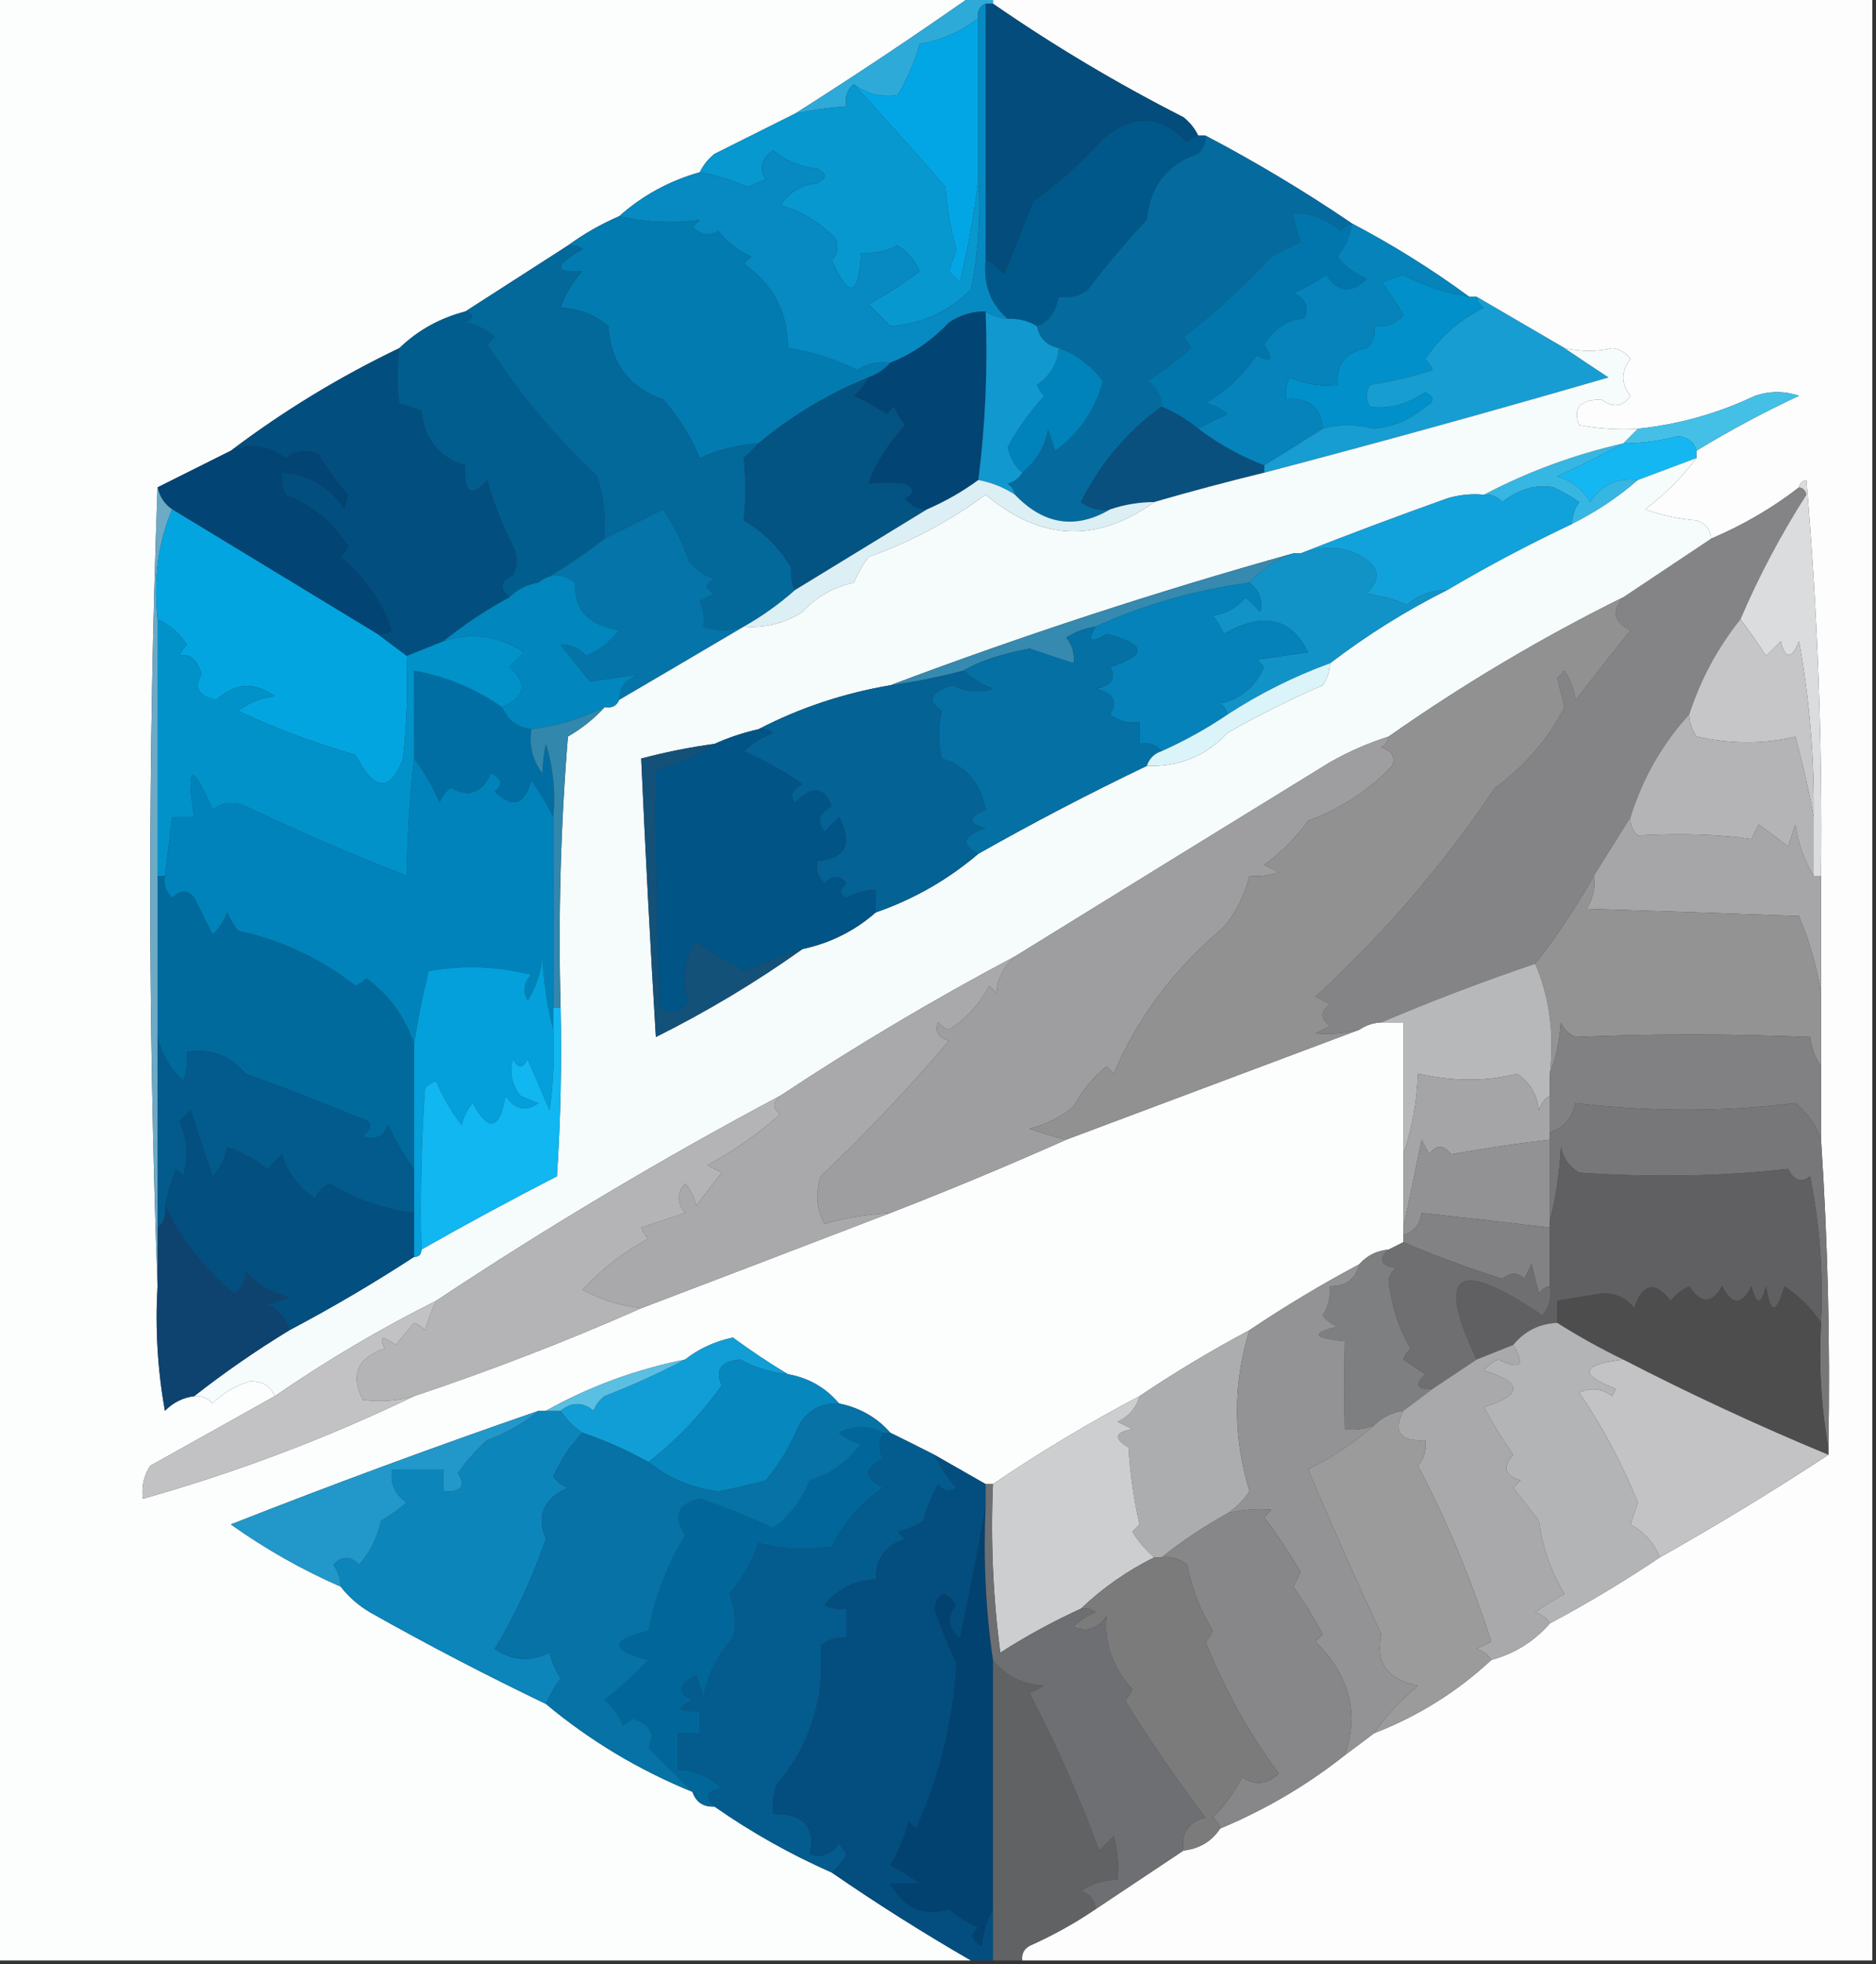 <svg xmlns="http://www.w3.org/2000/svg" version="1.1" width="256px" height="268px" style="shape-rendering:geometricPrecision; text-rendering:geometricPrecision; image-rendering:optimizeQuality; fill-rule:evenodd; clip-rule:evenodd" xmlns:xlink="http://www.w3.org/1999/xlink">
<rect width="100%" height="100%" fill="#333333" stroke="none"/>
<g><path style="opacity:1" fill="#fcfefe" d="M -0.5,-0.5 C 43.833,-0.5 88.167,-0.5 132.5,-0.5C 124.636,5.014 116.636,10.347 108.5,15.5C 104.886,17.307 101.22,19.14 97.5,21C 96.62,21.708 95.953,22.542 95.5,23.5C 91.342,24.672 87.675,26.672 84.5,29.5C 81.996,30.584 79.663,31.917 77.5,33.5C 72.825,36.503 68.159,39.503 63.5,42.5C 60.013,43.408 57.013,45.074 54.5,47.5C 46.325,51.417 38.659,56.083 31.5,61.5C 28.167,63.167 24.833,64.833 21.5,66.5C 20.167,102.833 20.167,139.167 21.5,175.5C 21.171,181.206 21.505,186.872 22.5,192.5C 23.622,191.37 24.956,190.703 26.5,190.5C 27.496,190.414 28.329,190.748 29,191.5C 30.413,190.088 32.08,189.088 34,188.5C 35.699,188.387 36.866,189.053 37.5,190.5C 31.935,193.622 26.268,196.788 20.5,200C 19.62,201.356 19.287,202.856 19.5,204.5C 32.283,200.893 44.617,196.226 56.5,190.5C 67.121,186.942 77.455,182.942 87.5,178.5C 98.924,174.155 110.257,169.822 121.5,165.5C 129.591,162.359 137.591,159.026 145.5,155.5C 158.92,150.475 172.253,145.475 185.5,140.5C 186.391,139.89 187.391,139.557 188.5,139.5C 189.5,139.5 190.5,139.5 191.5,139.5C 191.5,145.5 191.5,151.5 191.5,157.5C 191.5,160.833 191.5,164.167 191.5,167.5C 191.5,167.833 191.5,168.167 191.5,168.5C 191.5,168.833 191.5,169.167 191.5,169.5C 190.833,169.833 190.167,170.167 189.5,170.5C 187.847,170.66 186.514,171.326 185.5,172.5C 180.326,175.252 175.326,178.252 170.5,181.5C 165.334,184.248 160.334,187.248 155.5,190.5C 148.524,194.177 141.857,198.177 135.5,202.5C 135.167,202.5 134.833,202.5 134.5,202.5C 132.167,201.167 129.833,199.833 127.5,198.5C 125.574,197.514 123.574,196.514 121.5,195.5C 119.664,193.412 117.331,192.079 114.5,191.5C 112.66,189.331 110.326,187.998 107.5,187.5C 104.963,185.975 102.463,184.308 100,182.5C 97.518,183.039 95.352,184.039 93.5,185.5C 86.736,186.864 80.402,189.197 74.5,192.5C 74.167,192.5 73.833,192.5 73.5,192.5C 59.375,197.375 45.375,202.541 31.5,208C 36.23,211.364 41.23,214.197 46.5,216.5C 47.574,217.885 48.907,219.051 50.5,220C 58.323,224.412 66.323,228.579 74.5,232.5C 80.495,237.503 87.162,241.503 94.5,244.5C 94.973,245.906 95.973,246.573 97.5,246.5C 102.537,250.019 107.87,253.019 113.5,255.5C 119.665,259.75 125.998,263.75 132.5,267.5C 88.167,267.5 43.833,267.5 -0.5,267.5C -0.5,178.167 -0.5,88.833 -0.5,-0.5 Z"/></g>
<g><path style="opacity:1" fill="#fdfdfd" d="M 135.5,-0.5 C 175.5,-0.5 215.5,-0.5 255.5,-0.5C 255.5,88.833 255.5,178.167 255.5,267.5C 216.833,267.5 178.167,267.5 139.5,267.5C 139.369,266.624 139.702,265.957 140.5,265.5C 143.688,264.075 146.688,262.408 149.5,260.5C 153.537,257.82 157.537,255.154 161.5,252.5C 163.674,252.25 165.341,251.25 166.5,249.5C 172.701,246.906 178.368,243.573 183.5,239.5C 184.872,238.488 186.205,237.488 187.5,236.5C 193.514,234.165 198.848,230.831 203.5,226.5C 206.701,225.621 209.368,223.955 211.5,221.5C 216.638,218.763 221.638,215.763 226.5,212.5C 234.369,208.07 242.036,203.403 249.5,198.5C 249.5,198.167 249.5,197.833 249.5,197.5C 249.762,183.471 249.429,169.471 248.5,155.5C 248.5,152.167 248.5,148.833 248.5,145.5C 248.5,142.167 248.5,138.833 248.5,135.5C 248.5,130.167 248.5,124.833 248.5,119.5C 248.707,101.466 248.041,83.466 246.5,65.5C 245.893,65.624 245.56,65.957 245.5,66.5C 241.828,69.338 237.828,71.671 233.5,73.5C 233.423,72.25 232.756,71.417 231.5,71C 229.1,70.814 226.766,70.314 224.5,69.5C 227.22,67.447 229.553,65.114 231.5,62.5C 231.5,62.167 231.5,61.833 231.5,61.5C 236.012,58.743 240.679,56.243 245.5,54C 243.5,53.333 241.5,53.333 239.5,54C 234.414,56.418 229.081,57.918 223.5,58.5C 220.813,58.664 218.146,58.497 215.5,58C 214.59,55.71 215.59,54.544 218.5,54.5C 220.121,55.705 221.454,55.538 222.5,54C 221.167,52.333 221.167,50.667 222.5,49C 221.892,48.13 221.059,47.63 220,47.5C 217.991,47.995 215.824,47.995 213.5,47.5C 209.472,45.155 205.472,42.822 201.5,40.5C 201.167,40.5 200.833,40.5 200.5,40.5C 195.435,36.774 190.101,33.441 184.5,30.5C 178.138,26.169 171.471,22.169 164.5,18.5C 164.167,18.5 163.833,18.5 163.5,18.5C 163.047,17.542 162.381,16.708 161.5,16C 152.402,11.368 143.735,6.201 135.5,0.5C 135.5,0.167 135.5,-0.167 135.5,-0.5 Z"/></g>
<g><path style="opacity:1" fill="#2eaad8" d="M 132.5,-0.5 C 133.5,-0.5 134.5,-0.5 135.5,-0.5C 135.5,-0.167 135.5,0.167 135.5,0.5C 135.167,0.5 134.833,0.5 134.5,0.5C 133.662,0.842 133.328,1.508 133.5,2.5C 131.172,4.3 128.505,5.467 125.5,6C 124.802,8.454 123.802,10.787 122.5,13C 120.311,13.322 118.311,12.822 116.5,11.5C 115.596,12.209 115.263,13.209 115.5,14.5C 113.139,14.674 110.806,15.007 108.5,15.5C 116.636,10.347 124.636,5.014 132.5,-0.5 Z"/></g>
<g><path style="opacity:1" fill="#044c7b" d="M 134.5,0.5 C 134.833,0.5 135.167,0.5 135.5,0.5C 143.735,6.201 152.402,11.368 161.5,16C 162.381,16.708 163.047,17.542 163.5,18.5C 162.883,18.611 162.383,18.944 162,19.5C 158.441,15.666 154.608,15.5 150.5,19C 147.627,22.176 144.46,25.009 141,27.5C 139.716,30.807 138.383,34.141 137,37.5C 136.292,36.62 135.458,35.953 134.5,35.5C 134.5,23.833 134.5,12.167 134.5,0.5 Z"/></g>
<g><path style="opacity:1" fill="#02a6e4" d="M 133.5,2.5 C 133.5,9.833 133.5,17.167 133.5,24.5C 132.944,29.161 132.11,33.828 131,38.5C 130.5,38 130,37.5 129.5,37C 129.833,36 130.167,35 130.5,34C 129.718,31.259 129.218,28.426 129,25.5C 125.172,21.085 121.005,16.419 116.5,11.5C 118.311,12.822 120.311,13.322 122.5,13C 123.802,10.787 124.802,8.454 125.5,6C 128.505,5.467 131.172,4.3 133.5,2.5 Z"/></g>
<g><path style="opacity:1" fill="#0798cf" d="M 116.5,11.5 C 121.005,16.419 125.172,21.085 129,25.5C 129.218,28.426 129.718,31.259 130.5,34C 130.167,35 129.833,36 129.5,37C 130,37.5 130.5,38 131,38.5C 132.11,33.828 132.944,29.161 133.5,24.5C 133.827,29.544 133.494,34.544 132.5,39.5C 129.513,42.502 125.847,44.169 121.5,44.5C 120.5,43.5 119.5,42.5 118.5,41.5C 120.962,40.206 123.295,38.706 125.5,37C 124.845,35.513 123.845,34.347 122.5,33.5C 120.929,34.309 119.262,34.643 117.5,34.5C 117.203,40.492 115.87,40.825 113.5,35.5C 114.326,34.549 114.492,33.549 114,32.5C 111.88,30.348 109.38,28.848 106.5,28C 107.67,26.245 109.337,25.245 111.5,25C 112.833,24.333 112.833,23.667 111.5,23C 109.22,22.767 107.22,21.934 105.5,20.5C 103.862,21.705 103.529,23.038 104.5,24.5C 103.667,24.833 102.833,25.167 102,25.5C 99.913,24.582 97.747,23.915 95.5,23.5C 95.953,22.542 96.62,21.708 97.5,21C 101.22,19.14 104.886,17.307 108.5,15.5C 110.806,15.007 113.139,14.674 115.5,14.5C 115.263,13.209 115.596,12.209 116.5,11.5 Z"/></g>
<g><path style="opacity:1" fill="#00588a" d="M 163.5,18.5 C 163.833,18.5 164.167,18.5 164.5,18.5C 164.586,19.496 164.252,20.329 163.5,21C 159.278,22.408 156.945,25.408 156.5,30C 153.669,33 151.003,36.167 148.5,39.5C 147.311,40.429 145.978,40.762 144.5,40.5C 143.999,42.707 142.999,44.04 141.5,44.5C 140.292,43.766 138.959,43.433 137.5,43.5C 135.144,41.443 134.144,38.776 134.5,35.5C 135.458,35.953 136.292,36.62 137,37.5C 138.383,34.141 139.716,30.807 141,27.5C 144.46,25.009 147.627,22.176 150.5,19C 154.608,15.5 158.441,15.666 162,19.5C 162.383,18.944 162.883,18.611 163.5,18.5 Z"/></g>
<g><path style="opacity:1" fill="#0789c1" d="M 134.5,0.5 C 134.5,12.167 134.5,23.833 134.5,35.5C 134.144,38.776 135.144,41.443 137.5,43.5C 136.391,43.443 135.391,43.11 134.5,42.5C 132.692,42.491 131.025,42.991 129.5,44C 127.181,46.474 124.514,48.307 121.5,49.5C 119.856,49.286 118.356,49.62 117,50.5C 113.995,48.998 110.829,47.998 107.5,47.5C 107.523,42.67 105.523,38.837 101.5,36C 101.833,35.667 102.167,35.333 102.5,35C 100.714,34.215 99.214,33.049 98,31.5C 96.927,32.28 95.76,32.113 94.5,31C 94.833,30.667 95.167,30.333 95.5,30C 91.793,30.524 88.127,30.358 84.5,29.5C 87.675,26.672 91.342,24.672 95.5,23.5C 97.747,23.915 99.913,24.582 102,25.5C 102.833,25.167 103.667,24.833 104.5,24.5C 103.529,23.038 103.862,21.705 105.5,20.5C 107.22,21.934 109.22,22.767 111.5,23C 112.833,23.667 112.833,24.333 111.5,25C 109.337,25.245 107.67,26.245 106.5,28C 109.38,28.848 111.88,30.348 114,32.5C 114.492,33.549 114.326,34.549 113.5,35.5C 115.87,40.825 117.203,40.492 117.5,34.5C 119.262,34.643 120.929,34.309 122.5,33.5C 123.845,34.347 124.845,35.513 125.5,37C 123.295,38.706 120.962,40.206 118.5,41.5C 119.5,42.5 120.5,43.5 121.5,44.5C 125.847,44.169 129.513,42.502 132.5,39.5C 133.494,34.544 133.827,29.544 133.5,24.5C 133.5,17.167 133.5,9.833 133.5,2.5C 133.328,1.508 133.662,0.842 134.5,0.5 Z"/></g>
<g><path style="opacity:1" fill="#027bb0" d="M 84.5,29.5 C 88.127,30.358 91.793,30.524 95.5,30C 95.167,30.333 94.833,30.667 94.5,31C 95.76,32.113 96.927,32.28 98,31.5C 99.214,33.049 100.714,34.215 102.5,35C 102.167,35.333 101.833,35.667 101.5,36C 105.523,38.837 107.523,42.67 107.5,47.5C 110.829,47.998 113.995,48.998 117,50.5C 118.356,49.62 119.856,49.286 121.5,49.5C 120.71,50.401 119.71,51.068 118.5,51.5C 112.995,53.749 107.995,56.749 103.5,60.5C 100.67,60.694 98.004,61.361 95.5,62.5C 94.303,59.616 92.636,56.949 90.5,54.5C 85.844,52.882 83.344,49.549 83,44.5C 81.174,42.926 79.007,42.093 76.5,42C 77.13,40.108 78.13,38.441 79.5,37C 75.517,37.275 75.517,36.275 79.5,34C 78.906,33.536 78.239,33.369 77.5,33.5C 79.663,31.917 81.996,30.584 84.5,29.5 Z"/></g>
<g><path style="opacity:1" fill="#056b9e" d="M 164.5,18.5 C 171.471,22.169 178.138,26.169 184.5,30.5C 183.883,30.611 183.383,30.944 183,31.5C 181.013,29.912 178.846,29.079 176.5,29C 176.616,30.268 176.949,31.602 177.5,33C 176.167,33.667 174.833,34.333 173.5,35C 169.826,39.007 165.826,42.674 161.5,46C 161.957,46.414 162.291,46.914 162.5,47.5C 160.641,49.192 158.641,50.692 156.5,52C 157.823,52.816 158.489,53.983 158.5,55.5C 153.842,58.838 150.176,63.171 147.5,68.5C 148.689,69.429 150.022,69.762 151.5,69.5C 146.771,72.276 142.438,71.609 138.5,67.5C 138.389,66.883 138.056,66.383 137.5,66C 138.416,65.722 139.082,65.222 139.5,64.5C 141.576,62.693 142.743,60.693 143,58.5C 143.333,59.5 143.667,60.5 144,61.5C 147.291,59.08 149.457,55.913 150.5,52C 148.886,49.873 146.886,48.373 144.5,47.5C 142.81,47.144 141.81,46.144 141.5,44.5C 142.999,44.04 143.999,42.707 144.5,40.5C 145.978,40.762 147.311,40.429 148.5,39.5C 151.003,36.167 153.669,33 156.5,30C 156.945,25.408 159.278,22.408 163.5,21C 164.252,20.329 164.586,19.496 164.5,18.5 Z"/></g>
<g><path style="opacity:1" fill="#0076ac" d="M 184.5,30.5 C 184.249,32.17 183.582,33.67 182.5,35C 183.551,36.385 184.884,37.385 186.5,38C 184.422,40.134 182.588,39.968 181,37.5C 179.581,38.46 178.081,39.294 176.5,40C 178.158,40.725 178.658,41.892 178,43.5C 175.881,43.507 174.047,44.674 172.5,47C 173.863,49.129 173.529,49.629 171.5,48.5C 169.627,51.208 167.293,53.375 164.5,55C 165.624,55.249 166.624,55.749 167.5,56.5C 166.051,57.172 164.718,57.839 163.5,58.5C 161.999,57.248 160.332,56.248 158.5,55.5C 158.489,53.983 157.823,52.816 156.5,52C 158.641,50.692 160.641,49.192 162.5,47.5C 162.291,46.914 161.957,46.414 161.5,46C 165.826,42.674 169.826,39.007 173.5,35C 174.833,34.333 176.167,33.667 177.5,33C 176.949,31.602 176.616,30.268 176.5,29C 178.846,29.079 181.013,29.912 183,31.5C 183.383,30.944 183.883,30.611 184.5,30.5 Z"/></g>
<g><path style="opacity:1" fill="#03689a" d="M 77.5,33.5 C 78.239,33.369 78.906,33.536 79.5,34C 75.517,36.275 75.517,37.275 79.5,37C 78.13,38.441 77.13,40.108 76.5,42C 79.007,42.093 81.174,42.926 83,44.5C 83.344,49.549 85.844,52.882 90.5,54.5C 92.636,56.949 94.303,59.616 95.5,62.5C 98.004,61.361 100.67,60.694 103.5,60.5C 102.909,61.151 102.243,61.818 101.5,62.5C 101.782,65.256 101.782,68.089 101.5,71C 104.219,72.597 106.386,74.763 108,77.5C 107.891,78.769 108.058,79.769 108.5,80.5C 106.343,82.412 104.009,84.079 101.5,85.5C 99.54,86.138 97.707,86.138 96,85.5C 96.148,84.175 95.982,83.008 95.5,82C 96.167,81.667 96.833,81.333 97.5,81C 96.167,80.333 96.167,79.667 97.5,79C 96.069,78.535 94.903,77.701 94,76.5C 93.115,74 91.948,71.667 90.5,69.5C 87.807,70.847 85.14,72.18 82.5,73.5C 82.681,70.603 82.348,67.769 81.5,65C 75.711,59.554 70.711,53.554 66.5,47C 66.833,46.667 67.167,46.333 67.5,46C 66.377,44.956 65.044,44.29 63.5,44C 64.738,43.31 64.738,42.81 63.5,42.5C 68.159,39.503 72.825,36.503 77.5,33.5 Z"/></g>
<g><path style="opacity:1" fill="#0190c9" d="M 200.5,40.5 C 200.833,40.5 201.167,40.5 201.5,40.5C 201.611,41.117 201.944,41.617 202.5,42C 199.239,43.59 196.573,45.923 194.5,49C 194.957,49.414 195.291,49.914 195.5,50.5C 192.403,51.467 189.57,52.134 187,52.5C 186.333,53.5 186.333,54.5 187,55.5C 189.508,55.848 192.008,55.181 194.5,53.5C 195.833,54.167 195.833,54.833 194.5,55.5C 192.51,57.251 190.177,58.251 187.5,58.5C 184.995,57.874 182.662,57.874 180.5,58.5C 180.213,55.516 178.546,54.183 175.5,54.5C 175.351,53.448 175.517,52.448 176,51.5C 178.041,52.423 180.208,52.756 182.5,52.5C 182.316,49.679 183.649,48.012 186.5,47.5C 187.386,46.675 187.719,45.675 187.5,44.5C 189.103,44.688 190.437,44.188 191.5,43C 190.624,41.414 189.624,39.914 188.5,38.5C 189.5,38.167 190.5,37.833 191.5,37.5C 194.326,38.985 197.326,39.985 200.5,40.5 Z"/></g>
<g><path style="opacity:1" fill="#025d8f" d="M 63.5,42.5 C 64.738,42.81 64.738,43.31 63.5,44C 65.044,44.29 66.377,44.956 67.5,46C 67.167,46.333 66.833,46.667 66.5,47C 70.711,53.554 75.711,59.554 81.5,65C 82.348,67.769 82.681,70.603 82.5,73.5C 79.531,75.799 76.531,77.799 73.5,79.5C 71.938,79.733 70.605,80.4 69.5,81.5C 68.105,80.352 68.272,79.352 70,78.5C 70.667,77.167 70.667,75.833 70,74.5C 68.542,71.628 67.375,68.628 66.5,65.5C 64.286,67.924 63.286,67.257 63.5,63.5C 59.918,62.404 57.918,59.904 57.5,56C 56.5,55.667 55.5,55.333 54.5,55C 54.157,52.848 54.157,50.348 54.5,47.5C 57.013,45.074 60.013,43.408 63.5,42.5 Z"/></g>
<g><path style="opacity:1" fill="#0583ba" d="M 184.5,30.5 C 190.101,33.441 195.435,36.774 200.5,40.5C 197.326,39.985 194.326,38.985 191.5,37.5C 190.5,37.833 189.5,38.167 188.5,38.5C 189.624,39.914 190.624,41.414 191.5,43C 190.437,44.188 189.103,44.688 187.5,44.5C 187.719,45.675 187.386,46.675 186.5,47.5C 183.649,48.012 182.316,49.679 182.5,52.5C 180.208,52.756 178.041,52.423 176,51.5C 175.517,52.448 175.351,53.448 175.5,54.5C 178.546,54.183 180.213,55.516 180.5,58.5C 177.79,60.232 175.124,61.899 172.5,63.5C 169.262,62.263 166.262,60.596 163.5,58.5C 164.718,57.839 166.051,57.172 167.5,56.5C 166.624,55.749 165.624,55.249 164.5,55C 167.293,53.375 169.627,51.208 171.5,48.5C 173.529,49.629 173.863,49.129 172.5,47C 174.047,44.674 175.881,43.507 178,43.5C 178.658,41.892 178.158,40.725 176.5,40C 178.081,39.294 179.581,38.46 181,37.5C 182.588,39.968 184.422,40.134 186.5,38C 184.884,37.385 183.551,36.385 182.5,35C 183.582,33.67 184.249,32.17 184.5,30.5 Z"/></g>
<g><path style="opacity:1" fill="#024474" d="M 134.5,42.5 C 134.799,50.253 134.466,57.92 133.5,65.5C 131.33,67.086 128.996,68.42 126.5,69.5C 125.244,69.539 124.244,69.039 123.5,68C 124.833,67.333 124.833,66.667 123.5,66C 121.793,65.805 120.126,65.805 118.5,66C 119.456,63.273 121.123,60.606 123.5,58C 122.874,57.25 122.374,56.416 122,55.5C 121.667,55.833 121.333,56.167 121,56.5C 119.581,55.54 118.081,54.706 116.5,54C 117.381,53.292 118.047,52.458 118.5,51.5C 119.71,51.068 120.71,50.401 121.5,49.5C 124.514,48.307 127.181,46.474 129.5,44C 131.025,42.991 132.692,42.491 134.5,42.5 Z"/></g>
<g><path style="opacity:1" fill="#189dd2" d="M 201.5,40.5 C 205.472,42.822 209.472,45.155 213.5,47.5C 215.435,48.81 217.435,50.143 219.5,51.5C 203.851,56.052 188.184,60.385 172.5,64.5C 172.5,64.167 172.5,63.833 172.5,63.5C 175.124,61.899 177.79,60.232 180.5,58.5C 182.662,57.874 184.995,57.874 187.5,58.5C 190.177,58.251 192.51,57.251 194.5,55.5C 195.833,54.833 195.833,54.167 194.5,53.5C 192.008,55.181 189.508,55.848 187,55.5C 186.333,54.5 186.333,53.5 187,52.5C 189.57,52.134 192.403,51.467 195.5,50.5C 195.291,49.914 194.957,49.414 194.5,49C 196.573,45.923 199.239,43.59 202.5,42C 201.944,41.617 201.611,41.117 201.5,40.5 Z"/></g>
<g><path style="opacity:1" fill="#0083ba" d="M 144.5,47.5 C 146.886,48.373 148.886,49.873 150.5,52C 149.457,55.913 147.291,59.08 144,61.5C 143.667,60.5 143.333,59.5 143,58.5C 142.743,60.693 141.576,62.693 139.5,64.5C 138.475,63.626 137.808,62.459 137.5,61C 138.891,58.471 140.558,56.137 142.5,54C 142.043,53.586 141.709,53.086 141.5,52.5C 143.297,51.305 144.297,49.638 144.5,47.5 Z"/></g>
<g><path style="opacity:1" fill="#44c0e7" d="M 231.5,61.5 C 231.209,60.351 230.376,59.684 229,59.5C 226.538,60.16 224.038,60.493 221.5,60.5C 222.167,59.833 222.833,59.167 223.5,58.5C 229.081,57.918 234.414,56.418 239.5,54C 241.5,53.333 243.5,53.333 245.5,54C 240.679,56.243 236.012,58.743 231.5,61.5 Z"/></g>
<g><path style="opacity:1" fill="#1198cf" d="M 134.5,42.5 C 135.391,43.11 136.391,43.443 137.5,43.5C 138.959,43.433 140.292,43.766 141.5,44.5C 141.81,46.144 142.81,47.144 144.5,47.5C 144.297,49.638 143.297,51.305 141.5,52.5C 141.709,53.086 142.043,53.586 142.5,54C 140.558,56.137 138.891,58.471 137.5,61C 137.808,62.459 138.475,63.626 139.5,64.5C 139.082,65.222 138.416,65.722 137.5,66C 138.056,66.383 138.389,66.883 138.5,67.5C 136.989,66.498 135.322,65.831 133.5,65.5C 134.466,57.92 134.799,50.253 134.5,42.5 Z"/></g>
<g><path style="opacity:1" fill="#09507f" d="M 158.5,55.5 C 160.332,56.248 161.999,57.248 163.5,58.5C 166.262,60.596 169.262,62.263 172.5,63.5C 172.5,63.833 172.5,64.167 172.5,64.5C 167.469,65.727 162.469,67.061 157.5,68.5C 155.435,68.517 153.435,68.85 151.5,69.5C 150.022,69.762 148.689,69.429 147.5,68.5C 150.176,63.171 153.842,58.838 158.5,55.5 Z"/></g>
<g><path style="opacity:1" fill="#024f7f" d="M 54.5,47.5 C 54.157,50.348 54.157,52.848 54.5,55C 55.5,55.333 56.5,55.667 57.5,56C 57.918,59.904 59.918,62.404 63.5,63.5C 63.286,67.257 64.286,67.924 66.5,65.5C 67.375,68.628 68.542,71.628 70,74.5C 70.667,75.833 70.667,77.167 70,78.5C 68.272,79.352 68.105,80.352 69.5,81.5C 66.216,83.292 63.216,85.292 60.5,87.5C 58.833,88.167 57.167,88.833 55.5,89.5C 54.128,88.488 52.795,87.488 51.5,86.5C 52.239,86.631 52.906,86.464 53.5,86C 52.133,82.103 49.8,78.769 46.5,76C 46.957,75.586 47.291,75.086 47.5,74.5C 45.396,71.225 42.563,68.891 39,67.5C 38.517,66.552 38.35,65.552 38.5,64.5C 42.138,64.738 44.971,66.404 47,69.5C 47.167,68.833 47.333,68.167 47.5,67.5C 46.005,65.83 44.672,63.997 43.5,62C 41.888,61.28 40.388,61.446 39,62.5C 36.614,60.698 34.114,60.364 31.5,61.5C 38.659,56.083 46.325,51.417 54.5,47.5 Z"/></g>
<g><path style="opacity:1" fill="#035383" d="M 118.5,51.5 C 118.047,52.458 117.381,53.292 116.5,54C 118.081,54.706 119.581,55.54 121,56.5C 121.333,56.167 121.667,55.833 122,55.5C 122.374,56.416 122.874,57.25 123.5,58C 121.123,60.606 119.456,63.273 118.5,66C 120.126,65.805 121.793,65.805 123.5,66C 124.833,66.667 124.833,67.333 123.5,68C 124.244,69.039 125.244,69.539 126.5,69.5C 120.536,73.152 114.536,76.819 108.5,80.5C 108.058,79.769 107.891,78.769 108,77.5C 106.386,74.763 104.219,72.597 101.5,71C 101.782,68.089 101.782,65.256 101.5,62.5C 102.243,61.818 102.909,61.151 103.5,60.5C 107.995,56.749 112.995,53.749 118.5,51.5 Z"/></g>
<g><path style="opacity:1" fill="#024474" d="M 51.5,86.5 C 42.194,80.844 32.861,75.178 23.5,69.5C 22.449,68.778 21.782,67.778 21.5,66.5C 24.833,64.833 28.167,63.167 31.5,61.5C 34.114,60.364 36.614,60.698 39,62.5C 40.388,61.446 41.888,61.28 43.5,62C 44.672,63.997 46.005,65.83 47.5,67.5C 47.333,68.167 47.167,68.833 47,69.5C 44.971,66.404 42.138,64.738 38.5,64.5C 38.35,65.552 38.517,66.552 39,67.5C 42.563,68.891 45.396,71.225 47.5,74.5C 47.291,75.086 46.957,75.586 46.5,76C 49.8,78.769 52.133,82.103 53.5,86C 52.906,86.464 52.239,86.631 51.5,86.5 Z"/></g>
<g><path style="opacity:1" fill="#14b7f2" d="M 231.5,61.5 C 231.5,61.833 231.5,62.167 231.5,62.5C 228.833,63.5 226.167,64.5 223.5,65.5C 220.675,65.162 218.508,66.162 217,68.5C 215.992,66.741 214.492,65.574 212.5,65C 215.613,63.583 218.613,62.083 221.5,60.5C 224.038,60.493 226.538,60.16 229,59.5C 230.376,59.684 231.209,60.351 231.5,61.5 Z"/></g>
<g><path style="opacity:1" fill="#36b6e2" d="M 221.5,60.5 C 218.613,62.083 215.613,63.583 212.5,65C 214.492,65.574 215.992,66.741 217,68.5C 218.508,66.162 220.675,65.162 223.5,65.5C 220.795,67.859 217.795,69.859 214.5,71.5C 214.539,70.417 214.873,69.417 215.5,68.5C 214.372,67.738 213.205,67.071 212,66.5C 209.602,66.065 207.269,66.731 205,68.5C 204.329,67.748 203.496,67.414 202.5,67.5C 208.45,64.368 214.784,62.035 221.5,60.5 Z"/></g>
<g><path style="opacity:1" fill="#dceff5" d="M 133.5,65.5 C 135.322,65.831 136.989,66.498 138.5,67.5C 142.438,71.609 146.771,72.276 151.5,69.5C 153.435,68.85 155.435,68.517 157.5,68.5C 149.685,74.154 142.018,73.821 134.5,67.5C 129.578,71.128 124.244,73.961 118.5,76C 117.707,77.085 117.04,78.252 116.5,79.5C 113.737,80.104 111.403,81.438 109.5,83.5C 107.057,85.055 104.39,85.722 101.5,85.5C 104.009,84.079 106.343,82.412 108.5,80.5C 114.536,76.819 120.536,73.152 126.5,69.5C 128.996,68.42 131.33,67.086 133.5,65.5 Z"/></g>
<g><path style="opacity:1" fill="#0474a9" d="M 101.5,85.5 C 95.818,88.858 90.151,92.191 84.5,95.5C 84.574,93.589 85.574,92.422 87.5,92C 85.167,92.333 82.833,92.667 80.5,93C 79.167,91.333 77.833,89.667 76.5,88C 77.777,87.873 78.943,88.373 80,89.5C 81.775,88.73 83.275,87.563 84.5,86C 80.274,85.301 78.274,83.135 78.5,79.5C 76.801,78.185 75.135,78.185 73.5,79.5C 76.531,77.799 79.531,75.799 82.5,73.5C 85.14,72.18 87.807,70.847 90.5,69.5C 91.948,71.667 93.115,74 94,76.5C 94.903,77.701 96.069,78.535 97.5,79C 96.167,79.667 96.167,80.333 97.5,81C 96.833,81.333 96.167,81.667 95.5,82C 95.982,83.008 96.148,84.175 96,85.5C 97.707,86.138 99.54,86.138 101.5,85.5 Z"/></g>
<g><path style="opacity:1" fill="#6caac5" d="M 21.5,66.5 C 21.782,67.778 22.449,68.778 23.5,69.5C 21.558,74.056 20.892,79.056 21.5,84.5C 21.5,96.167 21.5,107.833 21.5,119.5C 21.5,126.833 21.5,134.167 21.5,141.5C 21.5,150.167 21.5,158.833 21.5,167.5C 21.5,170.167 21.5,172.833 21.5,175.5C 20.167,139.167 20.167,102.833 21.5,66.5 Z"/></g>
<g><path style="opacity:1" fill="#0186bd" d="M 84.5,95.5 C 84.158,96.338 83.492,96.672 82.5,96.5C 79.381,98.051 76.048,99.051 72.5,99.5C 70.596,99.262 69.262,98.262 68.5,96.5C 71.697,95.094 72.031,93.261 69.5,91C 70.167,90.333 70.833,89.667 71.5,89C 67.986,86.725 64.319,86.225 60.5,87.5C 63.216,85.292 66.216,83.292 69.5,81.5C 70.605,80.4 71.938,79.733 73.5,79.5C 75.135,78.185 76.801,78.185 78.5,79.5C 78.274,83.135 80.274,85.301 84.5,86C 83.275,87.563 81.775,88.73 80,89.5C 78.943,88.373 77.777,87.873 76.5,88C 77.833,89.667 79.167,91.333 80.5,93C 82.833,92.667 85.167,92.333 87.5,92C 85.574,92.422 84.574,93.589 84.5,95.5 Z"/></g>
<g><path style="opacity:1" fill="#848486" d="M 245.5,66.5 C 246.043,66.56 246.376,66.893 246.5,67.5C 243.006,72.97 240.006,78.637 237.5,84.5C 234.407,88.347 232.074,92.68 230.5,97.5C 226.826,101.507 224.159,106.173 222.5,111.5C 220.833,114.167 219.167,116.833 217.5,119.5C 215.11,123.752 212.443,127.752 209.5,131.5C 202.322,133.931 195.322,136.598 188.5,139.5C 187.391,139.557 186.391,139.89 185.5,140.5C 183.488,141.014 181.488,141.18 179.5,141C 180.167,140.667 180.833,140.333 181.5,140C 180.167,139 180.167,138 181.5,137C 180.833,136.667 180.167,136.333 179.5,136C 188.838,127.437 197.004,117.937 204,107.5C 208.031,104.588 211.198,100.922 213.5,96.5C 213.167,95.167 212.833,93.833 212.5,92.5C 212.833,92.167 213.167,91.833 213.5,91.5C 214.281,92.729 214.781,94.062 215,95.5C 217.462,92.364 219.962,89.197 222.5,86C 220.218,84.916 219.884,83.416 221.5,81.5C 225.5,78.833 229.5,76.167 233.5,73.5C 237.828,71.671 241.828,69.338 245.5,66.5 Z"/></g>
<g><path style="opacity:1" fill="#03a5e0" d="M 23.5,69.5 C 32.861,75.178 42.194,80.844 51.5,86.5C 52.795,87.488 54.128,88.488 55.5,89.5C 55.666,94.178 55.499,98.845 55,103.5C 53.249,108.149 51.082,107.983 48.5,103C 42.642,101.285 37.309,99.285 32.5,97C 33.949,95.883 35.616,95.216 37.5,95C 34.738,92.981 32.072,93.148 29.5,95.5C 27.096,94.992 26.429,93.826 27.5,92C 26.89,89.942 25.89,89.109 24.5,89.5C 24.709,88.914 25.043,88.414 25.5,88C 24.468,86.373 23.134,85.207 21.5,84.5C 20.892,79.056 21.558,74.056 23.5,69.5 Z"/></g>
<g><path style="opacity:1" fill="#f6fbfb" d="M 213.5,47.5 C 215.824,47.995 217.991,47.995 220,47.5C 221.059,47.63 221.892,48.13 222.5,49C 221.167,50.667 221.167,52.333 222.5,54C 221.454,55.538 220.121,55.705 218.5,54.5C 215.59,54.544 214.59,55.71 215.5,58C 218.146,58.497 220.813,58.664 223.5,58.5C 222.833,59.167 222.167,59.833 221.5,60.5C 214.784,62.035 208.45,64.368 202.5,67.5C 200.801,67.34 199.134,67.507 197.5,68C 190.685,70.434 184.018,72.934 177.5,75.5C 177.167,75.5 176.833,75.5 176.5,75.5C 157.829,80.724 139.495,86.724 121.5,93.5C 115.098,94.593 109.098,96.593 103.5,99.5C 101.421,99.971 99.421,100.637 97.5,101.5C 94.123,101.959 90.789,102.626 87.5,103.5C 88.066,116.161 88.732,128.828 89.5,141.5C 96.529,137.99 103.196,133.99 109.5,129.5C 113.302,128.68 116.636,127.014 119.5,124.5C 124.674,122.708 129.341,120.042 133.5,116.5C 141.009,112.245 148.676,108.245 156.5,104.5C 160.904,104.656 164.571,103.156 167.5,100C 171.648,97.635 175.981,95.468 180.5,93.5C 181.127,92.583 181.461,91.583 181.5,90.5C 186.533,86.652 191.866,83.319 197.5,80.5C 203.013,77.243 208.68,74.243 214.5,71.5C 217.795,69.859 220.795,67.859 223.5,65.5C 226.167,64.5 228.833,63.5 231.5,62.5C 229.553,65.114 227.22,67.447 224.5,69.5C 226.766,70.314 229.1,70.814 231.5,71C 232.756,71.417 233.423,72.25 233.5,73.5C 229.5,76.167 225.5,78.833 221.5,81.5C 210.306,87.045 199.64,93.378 189.5,100.5C 186.738,101.38 184.071,102.546 181.5,104C 167.061,112.875 152.727,121.709 138.5,130.5C 127.495,136.333 116.828,142.666 106.5,149.5C 90.338,158.098 74.671,167.432 59.5,177.5C 51.897,181.304 44.564,185.638 37.5,190.5C 36.866,189.053 35.699,188.387 34,188.5C 32.08,189.088 30.413,190.088 29,191.5C 28.329,190.748 27.496,190.414 26.5,190.5C 30.625,187.265 34.959,184.265 39.5,181.5C 45.339,178.415 51.006,175.082 56.5,171.5C 57.167,171.5 57.5,171.167 57.5,170.5C 63.565,167.05 69.731,163.717 76,160.5C 76.5,152.841 76.666,145.174 76.5,137.5C 76.168,125.149 76.501,112.815 77.5,100.5C 79.419,99.388 81.086,98.054 82.5,96.5C 83.492,96.672 84.158,96.338 84.5,95.5C 90.151,92.191 95.818,88.858 101.5,85.5C 104.39,85.722 107.057,85.055 109.5,83.5C 111.403,81.438 113.737,80.104 116.5,79.5C 117.04,78.252 117.707,77.085 118.5,76C 124.244,73.961 129.578,71.128 134.5,67.5C 142.018,73.821 149.685,74.154 157.5,68.5C 162.469,67.061 167.469,65.727 172.5,64.5C 188.184,60.385 203.851,56.052 219.5,51.5C 217.435,50.143 215.435,48.81 213.5,47.5 Z"/></g>
<g><path style="opacity:1" fill="#3689af" d="M 176.5,75.5 C 174.19,76.325 172.19,77.658 170.5,79.5C 163.128,80.501 156.128,82.501 149.5,85.5C 148.078,85.709 146.745,86.209 145.5,87C 146.337,88.011 146.67,89.178 146.5,90.5C 144.535,89.871 142.535,89.204 140.5,88.5C 136.45,89.286 133.45,90.286 131.5,91.5C 128.211,92.374 124.877,93.04 121.5,93.5C 139.495,86.724 157.829,80.724 176.5,75.5 Z"/></g>
<g><path style="opacity:1" fill="#1193c8" d="M 197.5,80.5 C 191.866,83.319 186.533,86.652 181.5,90.5C 176.523,92.322 171.857,94.655 167.5,97.5C 167.389,96.883 167.056,96.383 166.5,96C 169.328,95.363 171.328,93.696 172.5,91C 172.167,90.667 171.833,90.333 171.5,90C 173.833,89.667 176.167,89.333 178.5,89C 176.168,84.257 172.334,83.424 167,86.5C 166.626,85.584 166.126,84.75 165.5,84C 167.329,83.727 168.829,82.893 170,81.5C 170.667,82.167 171.333,82.833 172,83.5C 172.348,81.86 171.848,80.527 170.5,79.5C 172.19,77.658 174.19,76.325 176.5,75.5C 176.833,75.5 177.167,75.5 177.5,75.5C 180.483,74.526 182.983,74.526 185,75.5C 188.212,76.992 188.712,78.826 186.5,81C 188.433,81.251 190.266,81.751 192,82.5C 193.584,81.139 195.418,80.472 197.5,80.5 Z"/></g>
<g><path style="opacity:1" fill="#12a2db" d="M 214.5,71.5 C 208.68,74.243 203.013,77.243 197.5,80.5C 195.418,80.472 193.584,81.139 192,82.5C 190.266,81.751 188.433,81.251 186.5,81C 188.712,78.826 188.212,76.992 185,75.5C 182.983,74.526 180.483,74.526 177.5,75.5C 184.018,72.934 190.685,70.434 197.5,68C 199.134,67.507 200.801,67.34 202.5,67.5C 203.496,67.414 204.329,67.748 205,68.5C 207.269,66.731 209.602,66.065 212,66.5C 213.205,67.071 214.372,67.738 215.5,68.5C 214.873,69.417 214.539,70.417 214.5,71.5 Z"/></g>
<g><path style="opacity:1" fill="#dbdcdd" d="M 245.5,66.5 C 245.56,65.957 245.893,65.624 246.5,65.5C 248.041,83.466 248.707,101.466 248.5,119.5C 248.167,119.5 247.833,119.5 247.5,119.5C 247.5,116.833 247.5,114.167 247.5,111.5C 247.598,103.435 246.931,95.435 245.5,87.5C 244.459,89.991 243.626,89.991 243,87.5C 242.333,88.167 241.667,88.833 241,89.5C 239.86,87.721 238.693,86.054 237.5,84.5C 240.006,78.637 243.006,72.97 246.5,67.5C 246.376,66.893 246.043,66.56 245.5,66.5 Z"/></g>
<g><path style="opacity:1" fill="#0582b9" d="M 170.5,79.5 C 171.848,80.527 172.348,81.86 172,83.5C 171.333,82.833 170.667,82.167 170,81.5C 168.829,82.893 167.329,83.727 165.5,84C 166.126,84.75 166.626,85.584 167,86.5C 172.334,83.424 176.168,84.257 178.5,89C 176.167,89.333 173.833,89.667 171.5,90C 171.833,90.333 172.167,90.667 172.5,91C 171.328,93.696 169.328,95.363 166.5,96C 167.056,96.383 167.389,96.883 167.5,97.5C 164.696,99.405 161.696,101.071 158.5,102.5C 157.791,101.596 156.791,101.263 155.5,101.5C 155.5,100.5 155.5,99.5 155.5,98.5C 154.022,98.762 152.689,98.429 151.5,97.5C 152.571,95.674 151.904,94.508 149.5,94C 151.679,93.558 152.345,92.558 151.5,91C 156.613,89.385 156.446,87.885 151,86.5C 148.821,87.84 148.321,87.507 149.5,85.5C 156.128,82.501 163.128,80.501 170.5,79.5 Z"/></g>
<g><path style="opacity:1" fill="#0470a4" d="M 149.5,85.5 C 148.321,87.507 148.821,87.84 151,86.5C 156.446,87.885 156.613,89.385 151.5,91C 152.345,92.558 151.679,93.558 149.5,94C 151.904,94.508 152.571,95.674 151.5,97.5C 152.689,98.429 154.022,98.762 155.5,98.5C 155.5,99.5 155.5,100.5 155.5,101.5C 156.791,101.263 157.791,101.596 158.5,102.5C 157.5,102.833 156.833,103.5 156.5,104.5C 148.676,108.245 141.009,112.245 133.5,116.5C 131.024,115.185 131.358,114.018 134.5,113C 132.009,112.374 132.009,111.541 134.5,110.5C 133.838,106.849 131.838,104.516 128.5,103.5C 128.014,101.193 128.014,99.027 128.5,97C 126.433,95.57 126.933,94.403 130,93.5C 131.789,94.409 133.623,94.576 135.5,94C 133.934,93.392 132.6,92.558 131.5,91.5C 133.45,90.286 136.45,89.286 140.5,88.5C 142.535,89.204 144.535,89.871 146.5,90.5C 146.67,89.178 146.337,88.011 145.5,87C 146.745,86.209 148.078,85.709 149.5,85.5 Z"/></g>
<g><path style="opacity:1" fill="#c6c6c8" d="M 237.5,84.5 C 238.693,86.054 239.86,87.721 241,89.5C 241.667,88.833 242.333,88.167 243,87.5C 243.626,89.991 244.459,89.991 245.5,87.5C 246.931,95.435 247.598,103.435 247.5,111.5C 246.847,107.907 246.014,104.241 245,100.5C 240.757,101.55 236.257,101.55 231.5,100.5C 230.873,99.583 230.539,98.583 230.5,97.5C 232.074,92.68 234.407,88.347 237.5,84.5 Z"/></g>
<g><path style="opacity:1" fill="#006ea3" d="M 68.5,96.5 C 69.262,98.262 70.596,99.262 72.5,99.5C 72.181,101.75 72.681,103.75 74,105.5C 74.085,103.915 74.251,102.582 74.5,101.5C 75.487,104.768 75.82,108.102 75.5,111.5C 74.696,109.811 73.696,108.145 72.5,106.5C 71.619,109.853 69.953,110.353 67.5,108C 68.654,107.086 68.487,106.253 67,105.5C 65.801,108.207 63.967,108.874 61.5,107.5C 60.808,108.025 60.308,108.692 60,109.5C 59.023,107.294 57.856,105.294 56.5,103.5C 56.5,99.5 56.5,95.5 56.5,91.5C 60.941,92.316 64.941,93.982 68.5,96.5 Z"/></g>
<g><path style="opacity:1" fill="#0192c9" d="M 21.5,84.5 C 23.134,85.207 24.468,86.373 25.5,88C 25.043,88.414 24.709,88.914 24.5,89.5C 25.89,89.109 26.89,89.942 27.5,92C 26.429,93.826 27.096,94.992 29.5,95.5C 32.072,93.148 34.738,92.981 37.5,95C 35.616,95.216 33.949,95.883 32.5,97C 37.309,99.285 42.642,101.285 48.5,103C 51.082,107.983 53.249,108.149 55,103.5C 55.499,98.845 55.666,94.178 55.5,89.5C 57.167,88.833 58.833,88.167 60.5,87.5C 64.319,86.225 67.986,86.725 71.5,89C 70.833,89.667 70.167,90.333 69.5,91C 72.031,93.261 71.697,95.094 68.5,96.5C 64.941,93.982 60.941,92.316 56.5,91.5C 56.5,95.5 56.5,99.5 56.5,103.5C 55.899,108.964 55.566,114.297 55.5,119.5C 48.033,116.599 40.7,113.432 33.5,110C 31.888,109.28 30.388,109.446 29,110.5C 26.2,103.925 25.367,104.258 26.5,111.5C 25.5,111.5 24.5,111.5 23.5,111.5C 23.167,114.167 22.833,116.833 22.5,119.5C 22.167,119.5 21.833,119.5 21.5,119.5C 21.5,107.833 21.5,96.167 21.5,84.5 Z"/></g>
<g><path style="opacity:1" fill="#046294" d="M 131.5,91.5 C 132.6,92.558 133.934,93.392 135.5,94C 133.623,94.576 131.789,94.409 130,93.5C 126.933,94.403 126.433,95.57 128.5,97C 128.014,99.027 128.014,101.193 128.5,103.5C 131.838,104.516 133.838,106.849 134.5,110.5C 132.009,111.541 132.009,112.374 134.5,113C 131.358,114.018 131.024,115.185 133.5,116.5C 129.341,120.042 124.674,122.708 119.5,124.5C 119.5,123.5 119.5,122.5 119.5,121.5C 118.07,121.421 116.736,121.754 115.5,122.5C 114.494,122.062 114.494,121.396 115.5,120.5C 114.609,119.41 113.609,119.41 112.5,120.5C 111.614,119.675 111.281,118.675 111.5,117.5C 115.395,117.143 116.395,115.143 114.5,111.5C 113.833,112.167 113.167,112.833 112.5,113.5C 111.406,112.132 111.74,110.965 113.5,110C 112.466,107.336 110.8,107.169 108.5,109.5C 107.707,108.645 108.04,107.811 109.5,107C 106.958,105.23 104.291,103.73 101.5,102.5C 102.665,101.416 103.998,100.583 105.5,100C 104.906,99.536 104.239,99.369 103.5,99.5C 109.098,96.593 115.098,94.593 121.5,93.5C 124.877,93.04 128.211,92.374 131.5,91.5 Z"/></g>
<g><path style="opacity:1" fill="#daf4f9" d="M 181.5,90.5 C 181.461,91.583 181.127,92.583 180.5,93.5C 175.981,95.468 171.648,97.635 167.5,100C 164.571,103.156 160.904,104.656 156.5,104.5C 156.833,103.5 157.5,102.833 158.5,102.5C 161.696,101.071 164.696,99.405 167.5,97.5C 171.857,94.655 176.523,92.322 181.5,90.5 Z"/></g>
<g><path style="opacity:1" fill="#3287ac" d="M 82.5,96.5 C 81.086,98.054 79.419,99.388 77.5,100.5C 76.501,112.815 76.168,125.149 76.5,137.5C 76.167,137.5 75.833,137.5 75.5,137.5C 75.5,128.833 75.5,120.167 75.5,111.5C 75.82,108.102 75.487,104.768 74.5,101.5C 74.251,102.582 74.085,103.915 74,105.5C 72.681,103.75 72.181,101.75 72.5,99.5C 76.048,99.051 79.381,98.051 82.5,96.5 Z"/></g>
<g><path style="opacity:1" fill="#b4b4b6" d="M 230.5,97.5 C 230.539,98.583 230.873,99.583 231.5,100.5C 236.257,101.55 240.757,101.55 245,100.5C 246.014,104.241 246.847,107.907 247.5,111.5C 247.5,114.167 247.5,116.833 247.5,119.5C 246.224,117.438 245.39,115.104 245,112.5C 244.667,113.5 244.333,114.5 244,115.5C 242.551,114.386 241.217,113.386 240,112.5C 239.667,113.167 239.333,113.833 239,114.5C 234.61,113.839 229.443,113.672 223.5,114C 222.748,113.329 222.414,112.496 222.5,111.5C 224.159,106.173 226.826,101.507 230.5,97.5 Z"/></g>
<g><path style="opacity:1" fill="#015486" d="M 103.5,99.5 C 104.239,99.369 104.906,99.536 105.5,100C 103.998,100.583 102.665,101.416 101.5,102.5C 104.291,103.73 106.958,105.23 109.5,107C 108.04,107.811 107.707,108.645 108.5,109.5C 110.8,107.169 112.466,107.336 113.5,110C 111.74,110.965 111.406,112.132 112.5,113.5C 113.167,112.833 113.833,112.167 114.5,111.5C 116.395,115.143 115.395,117.143 111.5,117.5C 111.281,118.675 111.614,119.675 112.5,120.5C 113.609,119.41 114.609,119.41 115.5,120.5C 114.494,121.396 114.494,122.062 115.5,122.5C 116.736,121.754 118.07,121.421 119.5,121.5C 119.5,122.5 119.5,123.5 119.5,124.5C 116.636,127.014 113.302,128.68 109.5,129.5C 106.87,130.428 104.204,131.428 101.5,132.5C 99.212,131.307 97.045,129.973 95,128.5C 93.343,131.089 93.009,133.756 94,136.5C 92.921,138.394 91.587,138.727 90,137.5C 89.568,126.521 89.401,115.688 89.5,105C 92.476,104.295 95.142,103.129 97.5,101.5C 99.421,100.637 101.421,99.971 103.5,99.5 Z"/></g>
<g><path style="opacity:1" fill="#0083ba" d="M 56.5,103.5 C 57.856,105.294 59.023,107.294 60,109.5C 60.308,108.692 60.808,108.025 61.5,107.5C 63.967,108.874 65.801,108.207 67,105.5C 68.487,106.253 68.654,107.086 67.5,108C 69.953,110.353 71.619,109.853 72.5,106.5C 73.696,108.145 74.696,109.811 75.5,111.5C 75.5,120.167 75.5,128.833 75.5,137.5C 75.5,138.5 75.5,139.5 75.5,140.5C 74.679,137.359 74.179,134.025 74,130.5C 73.829,132.715 73.163,134.715 72,136.5C 71.316,135.216 71.483,134.049 72.5,133C 67.85,131.833 63.183,131.667 58.5,132.5C 57.67,135.821 57.003,139.154 56.5,142.5C 55.334,138.858 53.168,135.858 50,133.5C 49.586,133.957 49.086,134.291 48.5,134.5C 43.753,130.808 38.419,128.308 32.5,127C 31.874,126.25 31.374,125.416 31,124.5C 30.581,125.672 29.915,126.672 29,127.5C 28.167,125.833 27.333,124.167 26.5,122.5C 25.609,121.41 24.609,121.41 23.5,122.5C 22.614,121.675 22.281,120.675 22.5,119.5C 22.833,116.833 23.167,114.167 23.5,111.5C 24.5,111.5 25.5,111.5 26.5,111.5C 25.367,104.258 26.2,103.925 29,110.5C 30.388,109.446 31.888,109.28 33.5,110C 40.7,113.432 48.033,116.599 55.5,119.5C 55.566,114.297 55.899,108.964 56.5,103.5 Z"/></g>
<g><path style="opacity:1" fill="#a6a6a8" d="M 222.5,111.5 C 222.414,112.496 222.748,113.329 223.5,114C 229.443,113.672 234.61,113.839 239,114.5C 239.333,113.833 239.667,113.167 240,112.5C 241.217,113.386 242.551,114.386 244,115.5C 244.333,114.5 244.667,113.5 245,112.5C 245.39,115.104 246.224,117.438 247.5,119.5C 247.833,119.5 248.167,119.5 248.5,119.5C 248.5,124.833 248.5,130.167 248.5,135.5C 247.941,131.966 246.941,128.466 245.5,125C 235.859,124.635 226.192,124.302 216.5,124C 217.38,122.644 217.714,121.144 217.5,119.5C 219.167,116.833 220.833,114.167 222.5,111.5 Z"/></g>
<g><path style="opacity:1" fill="#9e9ea0" d="M 189.5,100.5 C 189.389,101.117 189.056,101.617 188.5,102C 189.956,102.423 190.456,103.256 190,104.5C 186.731,107.883 182.897,110.383 178.5,112C 176.806,114.361 174.806,116.361 172.5,118C 173.167,118.333 173.833,118.667 174.5,119C 173.207,119.49 171.873,119.657 170.5,119.5C 169.893,122.076 168.726,124.409 167,126.5C 160.165,132.261 155.165,138.927 152,146.5C 151.667,146.167 151.333,145.833 151,145.5C 149.122,147.043 147.622,148.876 146.5,151C 144.725,152.439 142.725,153.439 140.5,154C 142.154,154.608 143.821,155.108 145.5,155.5C 137.591,159.026 129.591,162.359 121.5,165.5C 118.213,165.703 115.213,166.203 112.5,167C 111.409,164.936 111.242,162.769 112,160.5C 118.171,154.662 124.004,148.495 129.5,142C 128.044,141.577 127.544,140.744 128,139.5C 128.414,139.957 128.914,140.291 129.5,140.5C 131.858,138.976 133.691,136.976 135,134.5C 135.333,134.833 135.667,135.167 136,135.5C 136.033,133.719 136.867,132.052 138.5,130.5C 152.727,121.709 167.061,112.875 181.5,104C 184.071,102.546 186.738,101.38 189.5,100.5 Z"/></g>
<g><path style="opacity:1" fill="#145179" d="M 97.5,101.5 C 95.142,103.129 92.476,104.295 89.5,105C 89.401,115.688 89.568,126.521 90,137.5C 91.587,138.727 92.921,138.394 94,136.5C 93.009,133.756 93.343,131.089 95,128.5C 97.045,129.973 99.212,131.307 101.5,132.5C 104.204,131.428 106.87,130.428 109.5,129.5C 103.196,133.99 96.529,137.99 89.5,141.5C 88.732,128.828 88.066,116.161 87.5,103.5C 90.789,102.626 94.123,101.959 97.5,101.5 Z"/></g>
<g><path style="opacity:1" fill="#939394" d="M 217.5,119.5 C 217.714,121.144 217.38,122.644 216.5,124C 226.192,124.302 235.859,124.635 245.5,125C 246.941,128.466 247.941,131.966 248.5,135.5C 248.5,138.833 248.5,142.167 248.5,145.5C 247.71,144.391 247.21,143.058 247,141.5C 235.894,141.044 225.228,141.044 215,141.5C 214.055,141.095 213.388,140.428 213,139.5C 212.814,142.036 212.314,144.369 211.5,146.5C 212.108,141.056 211.442,136.056 209.5,131.5C 212.443,127.752 215.11,123.752 217.5,119.5 Z"/></g>
<g><path style="opacity:1" fill="#03a0db" d="M 75.5,140.5 C 75.665,144.182 75.499,147.848 75,151.5C 74,149.167 73,146.833 72,144.5C 71.333,145.833 70.667,145.833 70,144.5C 69.48,146.289 69.813,147.956 71,149.5C 71.919,149.93 72.753,150.264 73.5,150.5C 71.741,151.754 70.241,151.421 69,149.5C 68.184,154.193 66.684,154.526 64.5,150.5C 63.749,151.376 63.249,152.376 63,153.5C 61.577,151.655 60.41,149.655 59.5,147.5C 58.914,147.709 58.414,148.043 58,148.5C 57.5,155.826 57.334,163.159 57.5,170.5C 57.5,171.167 57.167,171.5 56.5,171.5C 56.5,169.5 56.5,167.5 56.5,165.5C 56.5,163.5 56.5,161.5 56.5,159.5C 56.5,153.833 56.5,148.167 56.5,142.5C 57.003,139.154 57.67,135.821 58.5,132.5C 63.183,131.667 67.85,131.833 72.5,133C 71.483,134.049 71.316,135.216 72,136.5C 73.163,134.715 73.829,132.715 74,130.5C 74.179,134.025 74.679,137.359 75.5,140.5 Z"/></g>
<g><path style="opacity:1" fill="#006a9d" d="M 21.5,119.5 C 21.833,119.5 22.167,119.5 22.5,119.5C 22.281,120.675 22.614,121.675 23.5,122.5C 24.609,121.41 25.609,121.41 26.5,122.5C 27.333,124.167 28.167,125.833 29,127.5C 29.915,126.672 30.581,125.672 31,124.5C 31.374,125.416 31.874,126.25 32.5,127C 38.419,128.308 43.753,130.808 48.5,134.5C 49.086,134.291 49.586,133.957 50,133.5C 53.168,135.858 55.334,138.858 56.5,142.5C 56.5,148.167 56.5,153.833 56.5,159.5C 55.144,157.706 53.977,155.706 53,153.5C 52.275,155.158 51.108,155.658 49.5,155C 50.993,153.844 50.826,153.01 49,152.5C 43.884,150.358 38.717,148.358 33.5,146.5C 31.464,144.016 28.798,143.016 25.5,143.5C 25.657,144.873 25.49,146.207 25,147.5C 23.224,145.789 22.058,143.789 21.5,141.5C 21.5,134.167 21.5,126.833 21.5,119.5 Z"/></g>
<g><path style="opacity:1" fill="#919192" d="M 221.5,81.5 C 219.884,83.416 220.218,84.916 222.5,86C 219.962,89.197 217.462,92.364 215,95.5C 214.781,94.062 214.281,92.729 213.5,91.5C 213.167,91.833 212.833,92.167 212.5,92.5C 212.833,93.833 213.167,95.167 213.5,96.5C 211.198,100.922 208.031,104.588 204,107.5C 197.004,117.937 188.838,127.437 179.5,136C 180.167,136.333 180.833,136.667 181.5,137C 180.167,138 180.167,139 181.5,140C 180.833,140.333 180.167,140.667 179.5,141C 181.488,141.18 183.488,141.014 185.5,140.5C 172.253,145.475 158.92,150.475 145.5,155.5C 143.821,155.108 142.154,154.608 140.5,154C 142.725,153.439 144.725,152.439 146.5,151C 147.622,148.876 149.122,147.043 151,145.5C 151.333,145.833 151.667,146.167 152,146.5C 155.165,138.927 160.165,132.261 167,126.5C 168.726,124.409 169.893,122.076 170.5,119.5C 171.873,119.657 173.207,119.49 174.5,119C 173.833,118.667 173.167,118.333 172.5,118C 174.806,116.361 176.806,114.361 178.5,112C 182.897,110.383 186.731,107.883 190,104.5C 190.456,103.256 189.956,102.423 188.5,102C 189.056,101.617 189.389,101.117 189.5,100.5C 199.64,93.378 210.306,87.045 221.5,81.5 Z"/></g>
<g><path style="opacity:1" fill="#b7b8ba" d="M 209.5,131.5 C 211.442,136.056 212.108,141.056 211.5,146.5C 211.5,147.5 211.5,148.5 211.5,149.5C 210.778,149.918 210.278,150.584 210,151.5C 209.755,149.337 208.755,147.67 207,146.5C 202.881,147.587 198.381,147.587 193.5,146.5C 193.354,150.387 192.687,154.054 191.5,157.5C 191.5,151.5 191.5,145.5 191.5,139.5C 190.5,139.5 189.5,139.5 188.5,139.5C 195.322,136.598 202.322,133.931 209.5,131.5 Z"/></g>
<g><path style="opacity:1" fill="#818183" d="M 248.5,145.5 C 248.5,148.833 248.5,152.167 248.5,155.5C 247.85,153.553 246.683,151.887 245,150.5C 235.217,151.74 225.217,151.74 215,150.5C 214.584,152.55 213.417,153.884 211.5,154.5C 211.5,152.833 211.5,151.167 211.5,149.5C 211.5,148.5 211.5,147.5 211.5,146.5C 212.314,144.369 212.814,142.036 213,139.5C 213.388,140.428 214.055,141.095 215,141.5C 225.228,141.044 235.894,141.044 247,141.5C 247.21,143.058 247.71,144.391 248.5,145.5 Z"/></g>
<g><path style="opacity:1" fill="#025b8c" d="M 21.5,141.5 C 22.058,143.789 23.224,145.789 25,147.5C 25.49,146.207 25.657,144.873 25.5,143.5C 28.798,143.016 31.464,144.016 33.5,146.5C 38.717,148.358 43.884,150.358 49,152.5C 50.826,153.01 50.993,153.844 49.5,155C 51.108,155.658 52.275,155.158 53,153.5C 53.977,155.706 55.144,157.706 56.5,159.5C 56.5,161.5 56.5,163.5 56.5,165.5C 52.407,164.997 48.573,163.664 45,161.5C 44.055,161.905 43.388,162.572 43,163.5C 40.782,162.076 39.282,160.076 38.5,157.5C 37.833,158.167 37.167,158.833 36.5,159.5C 34.821,158.218 32.987,157.218 31,156.5C 30.71,158.044 30.044,159.377 29,160.5C 28,157.5 27,154.5 26,151.5C 25.5,152 25,152.5 24.5,153C 25.602,155.401 25.769,157.901 25,160.5C 24.667,160.167 24.333,159.833 24,159.5C 23.392,161.154 22.892,162.821 22.5,164.5C 22.737,165.791 22.404,166.791 21.5,167.5C 21.5,158.833 21.5,150.167 21.5,141.5 Z"/></g>
<g><path style="opacity:1" fill="#a9a9ab" d="M 138.5,130.5 C 136.867,132.052 136.033,133.719 136,135.5C 135.667,135.167 135.333,134.833 135,134.5C 133.691,136.976 131.858,138.976 129.5,140.5C 128.914,140.291 128.414,139.957 128,139.5C 127.544,140.744 128.044,141.577 129.5,142C 124.004,148.495 118.171,154.662 112,160.5C 111.242,162.769 111.409,164.936 112.5,167C 115.213,166.203 118.213,165.703 121.5,165.5C 110.257,169.822 98.924,174.155 87.5,178.5C 84.689,178.174 82.022,177.341 79.5,176C 82.091,173.167 85.091,170.834 88.5,169C 88.043,168.586 87.709,168.086 87.5,167.5C 89.5,166.833 91.5,166.167 93.5,165.5C 92.355,164.109 92.355,162.776 93.5,161.5C 94.251,162.376 94.751,163.376 95,164.5C 96.167,163 97.333,161.5 98.5,160C 97.833,159.667 97.167,159.333 96.5,159C 100.11,157.056 103.443,154.723 106.5,152C 105.402,151.23 105.402,150.397 106.5,149.5C 116.828,142.666 127.495,136.333 138.5,130.5 Z"/></g>
<g><path style="opacity:1" fill="#a5a5a7" d="M 211.5,149.5 C 211.5,151.167 211.5,152.833 211.5,154.5C 211.5,154.833 211.5,155.167 211.5,155.5C 207.26,155.987 202.76,156.654 198,157.5C 197,156.167 196,156.167 195,157.5C 194.667,156.833 194.333,156.167 194,155.5C 193.161,159.637 192.327,163.637 191.5,167.5C 191.5,164.167 191.5,160.833 191.5,157.5C 192.687,154.054 193.354,150.387 193.5,146.5C 198.381,147.587 202.881,147.587 207,146.5C 208.755,147.67 209.755,149.337 210,151.5C 210.278,150.584 210.778,149.918 211.5,149.5 Z"/></g>
<g><path style="opacity:1" fill="#777779" d="M 248.5,155.5 C 249.429,169.471 249.762,183.471 249.5,197.5C 248.511,192.025 248.178,186.358 248.5,180.5C 248.829,173.759 248.329,167.092 247,160.5C 245.853,161.458 244.853,161.125 244,159.5C 234.768,160.525 225.268,160.691 215.5,160C 214.151,159.228 213.318,158.061 213,156.5C 212.821,160.025 212.321,163.359 211.5,166.5C 211.5,162.833 211.5,159.167 211.5,155.5C 211.5,155.167 211.5,154.833 211.5,154.5C 213.417,153.884 214.584,152.55 215,150.5C 225.217,151.74 235.217,151.74 245,150.5C 246.683,151.887 247.85,153.553 248.5,155.5 Z"/></g>
<g><path style="opacity:1" fill="#10b7f1" d="M 75.5,137.5 C 75.833,137.5 76.167,137.5 76.5,137.5C 76.666,145.174 76.5,152.841 76,160.5C 69.731,163.717 63.565,167.05 57.5,170.5C 57.334,163.159 57.5,155.826 58,148.5C 58.414,148.043 58.914,147.709 59.5,147.5C 60.41,149.655 61.577,151.655 63,153.5C 63.249,152.376 63.749,151.376 64.5,150.5C 66.684,154.526 68.184,154.193 69,149.5C 70.241,151.421 71.741,151.754 73.5,150.5C 72.753,150.264 71.919,149.93 71,149.5C 69.813,147.956 69.48,146.289 70,144.5C 70.667,145.833 71.333,145.833 72,144.5C 73,146.833 74,149.167 75,151.5C 75.499,147.848 75.665,144.182 75.5,140.5C 75.5,139.5 75.5,138.5 75.5,137.5 Z"/></g>
<g><path style="opacity:1" fill="#024f80" d="M 56.5,165.5 C 56.5,167.5 56.5,169.5 56.5,171.5C 51.006,175.082 45.339,178.415 39.5,181.5C 39.056,179.887 38.056,178.72 36.5,178C 37.5,177.667 38.5,177.333 39.5,177C 37.131,176.464 35.131,175.297 33.5,173.5C 33.704,174.529 33.204,175.529 32,176.5C 27.91,173.204 24.743,169.204 22.5,164.5C 22.892,162.821 23.392,161.154 24,159.5C 24.333,159.833 24.667,160.167 25,160.5C 25.769,157.901 25.602,155.401 24.5,153C 25,152.5 25.5,152 26,151.5C 27,154.5 28,157.5 29,160.5C 30.044,159.377 30.71,158.044 31,156.5C 32.987,157.218 34.821,158.218 36.5,159.5C 37.167,158.833 37.833,158.167 38.5,157.5C 39.282,160.076 40.782,162.076 43,163.5C 43.388,162.572 44.055,161.905 45,161.5C 48.573,163.664 52.407,164.997 56.5,165.5 Z"/></g>
<g><path style="opacity:1" fill="#929294" d="M 211.5,155.5 C 211.5,159.167 211.5,162.833 211.5,166.5C 211.5,166.833 211.5,167.167 211.5,167.5C 205.43,166.771 199.597,166.104 194,165.5C 193.764,167.119 192.931,168.119 191.5,168.5C 191.5,168.167 191.5,167.833 191.5,167.5C 192.327,163.637 193.161,159.637 194,155.5C 194.333,156.167 194.667,156.833 195,157.5C 196,156.167 197,156.167 198,157.5C 202.76,156.654 207.26,155.987 211.5,155.5 Z"/></g>
<g><path style="opacity:1" fill="#b4b4b6" d="M 106.5,149.5 C 105.402,150.397 105.402,151.23 106.5,152C 103.443,154.723 100.11,157.056 96.5,159C 97.167,159.333 97.833,159.667 98.5,160C 97.333,161.5 96.167,163 95,164.5C 94.751,163.376 94.251,162.376 93.5,161.5C 92.355,162.776 92.355,164.109 93.5,165.5C 91.5,166.167 89.5,166.833 87.5,167.5C 87.709,168.086 88.043,168.586 88.5,169C 85.091,170.834 82.091,173.167 79.5,176C 82.022,177.341 84.689,178.174 87.5,178.5C 77.455,182.942 67.121,186.942 56.5,190.5C 54.181,191.167 51.847,191.334 49.5,191C 47.777,187.592 48.777,185.259 52.5,184C 51.66,182.334 52.16,182.167 54,183.5C 54.833,182.5 55.667,181.5 56.5,180.5C 57.086,180.709 57.586,181.043 58,181.5C 58.41,180.099 58.91,178.766 59.5,177.5C 74.671,167.432 90.338,158.098 106.5,149.5 Z"/></g>
<g><path style="opacity:1" fill="#828284" d="M 211.5,167.5 C 211.5,170.167 211.5,172.833 211.5,175.5C 210.883,175.611 210.383,175.944 210,176.5C 209.667,175.167 209.333,173.833 209,172.5C 208.667,173.167 208.333,173.833 208,174.5C 207.15,173.576 206.15,173.576 205,174.5C 200.389,173.037 195.889,171.37 191.5,169.5C 191.5,169.167 191.5,168.833 191.5,168.5C 192.931,168.119 193.764,167.119 194,165.5C 199.597,166.104 205.43,166.771 211.5,167.5 Z"/></g>
<g><path style="opacity:1" fill="#606062" d="M 248.5,180.5 C 247.215,178.548 245.549,176.882 243.5,175.5C 242.402,179.361 241.569,179.361 241,175.5C 240.333,178.167 239.667,178.167 239,175.5C 237.667,178.167 236.333,178.167 235,175.5C 233.598,177.973 232.098,177.973 230.5,175.5C 229.522,175.977 228.689,176.643 228,177.5C 225.81,174.751 224.143,175.085 223,178.5C 221.874,177.056 220.374,176.39 218.5,176.5C 216.488,176.84 214.488,177.173 212.5,177.5C 212.5,178.5 212.5,179.5 212.5,180.5C 210.053,180.615 208.053,181.615 206.5,183.5C 204.833,184.167 203.167,184.833 201.5,185.5C 195.829,173.548 198.829,171.548 210.5,179.5C 211.429,178.311 211.762,176.978 211.5,175.5C 211.5,172.833 211.5,170.167 211.5,167.5C 211.5,167.167 211.5,166.833 211.5,166.5C 212.321,163.359 212.821,160.025 213,156.5C 213.318,158.061 214.151,159.228 215.5,160C 225.268,160.691 234.768,160.525 244,159.5C 244.853,161.125 245.853,161.458 247,160.5C 248.329,167.092 248.829,173.759 248.5,180.5 Z"/></g>
<g><path style="opacity:1" fill="#7e7f80" d="M 189.5,170.5 C 188.047,171.825 188.381,172.658 190.5,173C 190.043,173.414 189.709,173.914 189.5,174.5C 189.822,177.976 190.822,181.142 192.5,184C 192.043,184.414 191.709,184.914 191.5,185.5C 192.5,186.167 193.5,186.833 194.5,187.5C 193.019,188.944 193.352,189.611 195.5,189.5C 194.167,190.5 192.833,191.5 191.5,192.5C 189.938,192.733 188.605,193.4 187.5,194.5C 186.153,195.028 184.819,195.195 183.5,195C 183.398,191.029 183.398,187.029 183.5,183C 179.148,182.581 178.815,181.914 182.5,181C 181.692,180.692 181.025,180.192 180.5,179.5C 181.246,178.264 181.579,176.93 181.5,175.5C 183.619,175.532 184.952,174.532 185.5,172.5C 186.514,171.326 187.847,170.66 189.5,170.5 Z"/></g>
<g><path style="opacity:1" fill="#6f6f71" d="M 191.5,169.5 C 195.889,171.37 200.389,173.037 205,174.5C 206.15,173.576 207.15,173.576 208,174.5C 208.333,173.833 208.667,173.167 209,172.5C 209.333,173.833 209.667,175.167 210,176.5C 210.383,175.944 210.883,175.611 211.5,175.5C 211.762,176.978 211.429,178.311 210.5,179.5C 198.829,171.548 195.829,173.548 201.5,185.5C 199.537,186.82 197.537,188.154 195.5,189.5C 193.352,189.611 193.019,188.944 194.5,187.5C 193.5,186.833 192.5,186.167 191.5,185.5C 191.709,184.914 192.043,184.414 192.5,184C 190.822,181.142 189.822,177.976 189.5,174.5C 189.709,173.914 190.043,173.414 190.5,173C 188.381,172.658 188.047,171.825 189.5,170.5C 190.167,170.167 190.833,169.833 191.5,169.5 Z"/></g>
<g><path style="opacity:1" fill="#0e436f" d="M 22.5,164.5 C 24.743,169.204 27.91,173.204 32,176.5C 33.204,175.529 33.704,174.529 33.5,173.5C 35.131,175.297 37.131,176.464 39.5,177C 38.5,177.333 37.5,177.667 36.5,178C 38.056,178.72 39.056,179.887 39.5,181.5C 34.959,184.265 30.625,187.265 26.5,190.5C 24.956,190.703 23.622,191.37 22.5,192.5C 21.505,186.872 21.171,181.206 21.5,175.5C 21.5,172.833 21.5,170.167 21.5,167.5C 22.404,166.791 22.737,165.791 22.5,164.5 Z"/></g>
<g><path style="opacity:1" fill="#4d4d4e" d="M 248.5,180.5 C 248.178,186.358 248.511,192.025 249.5,197.5C 249.5,197.833 249.5,198.167 249.5,198.5C 239.962,194.546 230.629,190.213 221.5,185.5C 218.448,184.029 215.448,182.362 212.5,180.5C 212.5,179.5 212.5,178.5 212.5,177.5C 214.488,177.173 216.488,176.84 218.5,176.5C 220.374,176.39 221.874,177.056 223,178.5C 224.143,175.085 225.81,174.751 228,177.5C 228.689,176.643 229.522,175.977 230.5,175.5C 232.098,177.973 233.598,177.973 235,175.5C 236.333,178.167 237.667,178.167 239,175.5C 239.667,178.167 240.333,178.167 241,175.5C 241.569,179.361 242.402,179.361 243.5,175.5C 245.549,176.882 247.215,178.548 248.5,180.5 Z"/></g>
<g><path style="opacity:1" fill="#c2c2c4" d="M 59.5,177.5 C 58.91,178.766 58.41,180.099 58,181.5C 57.586,181.043 57.086,180.709 56.5,180.5C 55.667,181.5 54.833,182.5 54,183.5C 52.16,182.167 51.66,182.334 52.5,184C 48.777,185.259 47.777,187.592 49.5,191C 51.847,191.334 54.181,191.167 56.5,190.5C 44.617,196.226 32.283,200.893 19.5,204.5C 19.287,202.856 19.62,201.356 20.5,200C 26.268,196.788 31.935,193.622 37.5,190.5C 44.564,185.638 51.897,181.304 59.5,177.5 Z"/></g>
<g><path style="opacity:1" fill="#5bbfe2" d="M 93.5,185.5 C 90.019,187.338 86.353,189.004 82.5,190.5C 81.808,191.025 81.308,191.692 81,192.5C 79.51,191.272 78.01,191.272 76.5,192.5C 75.833,192.5 75.167,192.5 74.5,192.5C 80.402,189.197 86.736,186.864 93.5,185.5 Z"/></g>
<g><path style="opacity:1" fill="#a9a9ab" d="M 206.5,183.5 C 208.172,186.337 207.506,187.004 204.5,185.5C 203.692,185.808 203.025,186.308 202.5,187C 207.833,188.667 207.833,190.333 202.5,192C 203.708,194.25 205.041,196.417 206.5,198.5C 204.978,200.156 205.311,201.323 207.5,202C 207.167,202.333 206.833,202.667 206.5,203C 207.667,204.5 208.833,206 210,207.5C 210.484,211.117 211.651,214.45 213.5,217.5C 212.092,218.243 210.759,219.077 209.5,220C 210.416,220.278 211.082,220.778 211.5,221.5C 209.368,223.955 206.701,225.621 203.5,226.5C 203.082,225.778 202.416,225.278 201.5,225C 202.167,224.667 202.833,224.333 203.5,224C 200.729,215.392 197.396,207.392 193.5,200C 194.337,198.989 194.67,197.822 194.5,196.5C 191.046,196.733 190.046,195.4 191.5,192.5C 192.833,191.5 194.167,190.5 195.5,189.5C 197.537,188.154 199.537,186.82 201.5,185.5C 203.167,184.833 204.833,184.167 206.5,183.5 Z"/></g>
<g><path style="opacity:1" fill="#c3c3c5" d="M 221.5,185.5 C 230.629,190.213 239.962,194.546 249.5,198.5C 242.036,203.403 234.369,208.07 226.5,212.5C 225.741,210.569 224.407,209.069 222.5,208C 222.833,207 223.167,206 223.5,205C 221.337,199.67 218.67,194.67 215.5,190C 217.112,189.28 218.612,189.446 220,190.5C 220.167,190.167 220.333,189.833 220.5,189.5C 215.386,187.55 215.72,186.216 221.5,185.5 Z"/></g>
<g><path style="opacity:1" fill="#119ed6" d="M 107.5,187.5 C 105.213,187.276 103.047,186.609 101,185.5C 98.338,185.779 97.505,186.945 98.5,189C 95.718,192.95 92.385,196.45 88.5,199.5C 85.618,197.892 82.618,196.559 79.5,195.5C 78.306,194.728 77.306,193.728 76.5,192.5C 78.01,191.272 79.51,191.272 81,192.5C 81.308,191.692 81.808,191.025 82.5,190.5C 86.353,189.004 90.019,187.338 93.5,185.5C 95.352,184.039 97.518,183.039 100,182.5C 102.463,184.308 104.963,185.975 107.5,187.5 Z"/></g>
<g><path style="opacity:1" fill="#acadae" d="M 170.5,181.5 C 168.238,188.721 168.238,196.054 170.5,203.5C 169.66,204.735 168.66,205.735 167.5,206.5C 164.328,208.252 161.328,210.252 158.5,212.5C 158.167,212.5 157.833,212.5 157.5,212.5C 156.365,211.526 155.365,210.359 154.5,209C 154.833,208.667 155.167,208.333 155.5,208C 154.707,204.589 154.207,201.089 154,197.5C 151.904,196.285 152.071,195.451 154.5,195C 153.833,194.667 153.167,194.333 152.5,194C 154.063,193.241 155.063,192.074 155.5,190.5C 160.334,187.248 165.334,184.248 170.5,181.5 Z"/></g>
<g><path style="opacity:1" fill="#b3b4b6" d="M 212.5,180.5 C 215.448,182.362 218.448,184.029 221.5,185.5C 215.72,186.216 215.386,187.55 220.5,189.5C 220.333,189.833 220.167,190.167 220,190.5C 218.612,189.446 217.112,189.28 215.5,190C 218.67,194.67 221.337,199.67 223.5,205C 223.167,206 222.833,207 222.5,208C 224.407,209.069 225.741,210.569 226.5,212.5C 221.638,215.763 216.638,218.763 211.5,221.5C 211.082,220.778 210.416,220.278 209.5,220C 210.759,219.077 212.092,218.243 213.5,217.5C 211.651,214.45 210.484,211.117 210,207.5C 208.833,206 207.667,204.5 206.5,203C 206.833,202.667 207.167,202.333 207.5,202C 205.311,201.323 204.978,200.156 206.5,198.5C 205.041,196.417 203.708,194.25 202.5,192C 207.833,190.333 207.833,188.667 202.5,187C 203.025,186.308 203.692,185.808 204.5,185.5C 207.506,187.004 208.172,186.337 206.5,183.5C 208.053,181.615 210.053,180.615 212.5,180.5 Z"/></g>
<g><path style="opacity:1" fill="#0687be" d="M 107.5,187.5 C 110.326,187.998 112.66,189.331 114.5,191.5C 112.097,191.393 110.264,192.393 109,194.5C 107.877,197.249 106.377,199.749 104.5,202C 102.351,202.579 100.185,203.079 98,203.5C 94.387,203.024 91.22,201.691 88.5,199.5C 92.385,196.45 95.718,192.95 98.5,189C 97.505,186.945 98.338,185.779 101,185.5C 103.047,186.609 105.213,187.276 107.5,187.5 Z"/></g>
<g><path style="opacity:1" fill="#939395" d="M 185.5,172.5 C 184.952,174.532 183.619,175.532 181.5,175.5C 181.579,176.93 181.246,178.264 180.5,179.5C 181.025,180.192 181.692,180.692 182.5,181C 178.815,181.914 179.148,182.581 183.5,183C 183.398,187.029 183.398,191.029 183.5,195C 184.819,195.195 186.153,195.028 187.5,194.5C 184.813,196.833 181.813,198.833 178.5,200.5C 181.741,208.108 185.074,215.608 188.5,223C 187.639,226.845 189.305,229.178 193.5,230C 191.146,231.972 189.146,234.139 187.5,236.5C 186.205,237.488 184.872,238.488 183.5,239.5C 185.522,233.817 184.189,228.65 179.5,224C 179.833,223.667 180.167,223.333 180.5,223C 179.292,220.75 177.959,218.583 176.5,216.5C 176.833,215.833 177.167,215.167 177.5,214.5C 175.957,211.914 174.291,209.414 172.5,207C 172.833,206.667 173.167,206.333 173.5,206C 171.512,205.82 169.512,205.986 167.5,206.5C 168.66,205.735 169.66,204.735 170.5,203.5C 168.238,196.054 168.238,188.721 170.5,181.5C 175.326,178.252 180.326,175.252 185.5,172.5 Z"/></g>
<g><path style="opacity:1" fill="#cdcecf" d="M 155.5,190.5 C 155.063,192.074 154.063,193.241 152.5,194C 153.167,194.333 153.833,194.667 154.5,195C 152.071,195.451 151.904,196.285 154,197.5C 154.207,201.089 154.707,204.589 155.5,208C 155.167,208.333 154.833,208.667 154.5,209C 155.365,210.359 156.365,211.526 157.5,212.5C 153.779,214.354 150.446,216.687 147.5,219.5C 143.727,221.221 140.061,223.221 136.5,225.5C 135.503,217.862 135.169,210.196 135.5,202.5C 141.857,198.177 148.524,194.177 155.5,190.5 Z"/></g>
<g><path style="opacity:1" fill="#9b9b9c" d="M 191.5,192.5 C 190.046,195.4 191.046,196.733 194.5,196.5C 194.67,197.822 194.337,198.989 193.5,200C 197.396,207.392 200.729,215.392 203.5,224C 202.833,224.333 202.167,224.667 201.5,225C 202.416,225.278 203.082,225.778 203.5,226.5C 198.848,230.831 193.514,234.165 187.5,236.5C 189.146,234.139 191.146,231.972 193.5,230C 189.305,229.178 187.639,226.845 188.5,223C 185.074,215.608 181.741,208.108 178.5,200.5C 181.813,198.833 184.813,196.833 187.5,194.5C 188.605,193.4 189.938,192.733 191.5,192.5 Z"/></g>
<g><path style="opacity:1" fill="#2297c9" d="M 73.5,192.5 C 71.496,194.19 69.163,195.524 66.5,196.5C 64.981,197.851 63.648,199.351 62.5,201C 63.609,202.813 62.942,203.646 60.5,203.5C 60.5,202.5 60.5,201.5 60.5,200.5C 58.167,200.5 55.833,200.5 53.5,200.5C 53.227,202.451 53.893,203.951 55.5,205C 54.421,205.956 53.255,206.789 52,207.5C 51.527,209.779 50.527,211.779 49,213.5C 47.817,212.269 46.651,212.269 45.5,213.5C 46.127,214.417 46.461,215.417 46.5,216.5C 41.23,214.197 36.23,211.364 31.5,208C 45.375,202.541 59.375,197.375 73.5,192.5 Z"/></g>
<g><path style="opacity:1" fill="#035c8d" d="M 120.5,195.5 C 120.833,195.5 121.167,195.5 121.5,195.5C 123.574,196.514 125.574,197.514 127.5,198.5C 128.252,200.1 129.252,201.6 130.5,203C 129.551,203.617 128.718,203.451 128,202.5C 127.138,204.087 126.471,205.754 126,207.5C 124.933,208.191 123.766,208.691 122.5,209C 122.833,209.333 123.167,209.667 123.5,210C 120.785,210.875 119.452,212.708 119.5,215.5C 116.654,215.59 114.321,216.756 112.5,219C 113.448,219.483 114.448,219.649 115.5,219.5C 115.5,220.833 115.5,222.167 115.5,223.5C 114.178,223.33 113.011,223.663 112,224.5C 112.574,231.676 110.574,238.01 106,243.5C 105.51,244.793 105.343,246.127 105.5,247.5C 109.658,247.475 111.324,249.308 110.5,253C 112.135,253.54 113.468,253.04 114.5,251.5C 114.833,252 115.167,252.5 115.5,253C 114.944,254.011 114.278,254.844 113.5,255.5C 107.87,253.019 102.537,250.019 97.5,246.5C 96.047,245.175 96.381,244.342 98.5,244C 96.783,242.441 94.783,241.608 92.5,241.5C 92.5,239.833 92.5,238.167 92.5,236.5C 93.5,236.5 94.5,236.5 95.5,236.5C 95.5,235.5 95.5,234.5 95.5,233.5C 92.402,233.587 92.068,233.087 94.5,232C 92.291,231.043 92.457,229.876 95,228.5C 95.333,229.5 95.667,230.5 96,231.5C 96.579,228.412 97.912,225.745 100,223.5C 100.498,221.473 100.331,219.473 99.5,217.5C 101.31,215.377 102.643,213.043 103.5,210.5C 106.799,211.376 110.132,211.543 113.5,211C 115.109,207.722 117.443,205.056 120.5,203C 117.833,201.667 117.833,200.333 120.5,199C 119.829,198.014 119.829,196.847 120.5,195.5 Z"/></g>
<g><path style="opacity:1" fill="#0c85bb" d="M 73.5,192.5 C 73.833,192.5 74.167,192.5 74.5,192.5C 75.167,192.5 75.833,192.5 76.5,192.5C 77.306,193.728 78.306,194.728 79.5,195.5C 77.86,197.169 76.526,199.169 75.5,201.5C 76.025,202.192 76.692,202.692 77.5,203C 74.159,204.479 73.159,206.813 74.5,210C 72.481,215.678 70.148,220.678 67.5,225C 69.955,226.631 72.455,226.797 75,225.5C 75.309,226.766 75.809,227.933 76.5,229C 75.695,230.113 75.028,231.279 74.5,232.5C 66.323,228.579 58.323,224.412 50.5,220C 48.907,219.051 47.574,217.885 46.5,216.5C 46.461,215.417 46.127,214.417 45.5,213.5C 46.651,212.269 47.817,212.269 49,213.5C 50.527,211.779 51.527,209.779 52,207.5C 53.255,206.789 54.421,205.956 55.5,205C 53.893,203.951 53.227,202.451 53.5,200.5C 55.833,200.5 58.167,200.5 60.5,200.5C 60.5,201.5 60.5,202.5 60.5,203.5C 62.942,203.646 63.609,202.813 62.5,201C 63.648,199.351 64.981,197.851 66.5,196.5C 69.163,195.524 71.496,194.19 73.5,192.5 Z"/></g>
<g><path style="opacity:1" fill="#01679b" d="M 120.5,195.5 C 119.829,196.847 119.829,198.014 120.5,199C 117.833,200.333 117.833,201.667 120.5,203C 117.443,205.056 115.109,207.722 113.5,211C 110.132,211.543 106.799,211.376 103.5,210.5C 102.643,213.043 101.31,215.377 99.5,217.5C 100.331,219.473 100.498,221.473 100,223.5C 97.912,225.745 96.579,228.412 96,231.5C 95.667,230.5 95.333,229.5 95,228.5C 92.457,229.876 92.291,231.043 94.5,232C 92.068,233.087 92.402,233.587 95.5,233.5C 95.5,234.5 95.5,235.5 95.5,236.5C 94.5,236.5 93.5,236.5 92.5,236.5C 92.5,238.167 92.5,239.833 92.5,241.5C 94.783,241.608 96.783,242.441 98.5,244C 96.381,244.342 96.047,245.175 97.5,246.5C 95.973,246.573 94.973,245.906 94.5,244.5C 92.58,242.534 90.58,240.534 88.5,238.5C 89.429,236.678 88.762,235.345 86.5,234.5C 85.914,234.709 85.414,235.043 85,235.5C 84.535,234.069 83.701,232.903 82.5,232C 84.611,230.265 86.611,228.432 88.5,226.5C 83.183,225.157 83.183,223.823 88.5,222.5C 89.403,217.827 91.069,213.494 93.5,209.5C 91.834,206.823 92.501,205.156 95.5,204.5C 98.947,205.647 102.28,206.98 105.5,208.5C 107.749,206.863 109.415,204.696 110.5,202C 113.392,201.106 115.726,199.44 117.5,197C 116.376,196.751 115.376,196.251 114.5,195.5C 116.46,194.481 118.46,194.481 120.5,195.5 Z"/></g>
<g><path style="opacity:1" fill="#034e7f" d="M 127.5,198.5 C 129.833,199.833 132.167,201.167 134.5,202.5C 134.5,203.5 134.5,204.5 134.5,205.5C 133.46,211.383 132.293,217.383 131,223.5C 129.318,222.135 129.151,220.635 130.5,219C 129.035,216.917 128.035,217.084 127.5,219.5C 128.368,222.066 129.368,224.566 130.5,227C 130.101,234.671 128.268,242.171 125,249.5C 124.667,249.167 124.333,248.833 124,248.5C 123.443,250.615 122.609,252.615 121.5,254.5C 122.908,255.243 124.241,256.077 125.5,257C 124.167,257 122.833,257 121.5,257C 123.341,260.418 126.007,261.584 129.5,260.5C 130.7,261.531 132.034,262.365 133.5,263C 132.346,263.914 132.513,264.747 134,265.5C 134.198,263.618 134.698,261.952 135.5,260.5C 135.5,262.833 135.5,265.167 135.5,267.5C 134.5,267.5 133.5,267.5 132.5,267.5C 125.998,263.75 119.665,259.75 113.5,255.5C 114.278,254.844 114.944,254.011 115.5,253C 115.167,252.5 114.833,252 114.5,251.5C 113.468,253.04 112.135,253.54 110.5,253C 111.324,249.308 109.658,247.475 105.5,247.5C 105.343,246.127 105.51,244.793 106,243.5C 110.574,238.01 112.574,231.676 112,224.5C 113.011,223.663 114.178,223.33 115.5,223.5C 115.5,222.167 115.5,220.833 115.5,219.5C 114.448,219.649 113.448,219.483 112.5,219C 114.321,216.756 116.654,215.59 119.5,215.5C 119.452,212.708 120.785,210.875 123.5,210C 123.167,209.667 122.833,209.333 122.5,209C 123.766,208.691 124.933,208.191 126,207.5C 126.471,205.754 127.138,204.087 128,202.5C 128.718,203.451 129.551,203.617 130.5,203C 129.252,201.6 128.252,200.1 127.5,198.5 Z"/></g>
<g><path style="opacity:1" fill="#0672a6" d="M 114.5,191.5 C 117.331,192.079 119.664,193.412 121.5,195.5C 121.167,195.5 120.833,195.5 120.5,195.5C 118.46,194.481 116.46,194.481 114.5,195.5C 115.376,196.251 116.376,196.751 117.5,197C 115.726,199.44 113.392,201.106 110.5,202C 109.415,204.696 107.749,206.863 105.5,208.5C 102.28,206.98 98.947,205.647 95.5,204.5C 92.501,205.156 91.834,206.823 93.5,209.5C 91.069,213.494 89.403,217.827 88.5,222.5C 83.183,223.823 83.183,225.157 88.5,226.5C 86.611,228.432 84.611,230.265 82.5,232C 83.701,232.903 84.535,234.069 85,235.5C 85.414,235.043 85.914,234.709 86.5,234.5C 88.762,235.345 89.429,236.678 88.5,238.5C 90.58,240.534 92.58,242.534 94.5,244.5C 87.162,241.503 80.495,237.503 74.5,232.5C 75.028,231.279 75.695,230.113 76.5,229C 75.809,227.933 75.309,226.766 75,225.5C 72.455,226.797 69.955,226.631 67.5,225C 70.148,220.678 72.481,215.678 74.5,210C 73.159,206.813 74.159,204.479 77.5,203C 76.692,202.692 76.025,202.192 75.5,201.5C 76.526,199.169 77.86,197.169 79.5,195.5C 82.618,196.559 85.618,197.892 88.5,199.5C 91.22,201.691 94.387,203.024 98,203.5C 100.185,203.079 102.351,202.579 104.5,202C 106.377,199.749 107.877,197.249 109,194.5C 110.264,192.393 112.097,191.393 114.5,191.5 Z"/></g>
<g><path style="opacity:1" fill="#878789" d="M 183.5,239.5 C 178.368,243.573 172.701,246.906 166.5,249.5C 166.389,248.883 166.056,248.383 165.5,248C 167.1,246.392 168.433,244.559 169.5,242.5C 171.224,243.661 172.89,243.495 174.5,242C 170.372,236.409 167.039,230.409 164.5,224C 164.957,223.586 165.291,223.086 165.5,222.5C 163.773,219.713 162.606,216.713 162,213.5C 160.989,212.663 159.822,212.33 158.5,212.5C 161.328,210.252 164.328,208.252 167.5,206.5C 169.512,205.986 171.512,205.82 173.5,206C 173.167,206.333 172.833,206.667 172.5,207C 174.291,209.414 175.957,211.914 177.5,214.5C 177.167,215.167 176.833,215.833 176.5,216.5C 177.959,218.583 179.292,220.75 180.5,223C 180.167,223.333 179.833,223.667 179.5,224C 184.189,228.65 185.522,233.817 183.5,239.5 Z"/></g>
<g><path style="opacity:1" fill="#7b7b7c" d="M 157.5,212.5 C 157.833,212.5 158.167,212.5 158.5,212.5C 159.822,212.33 160.989,212.663 162,213.5C 162.606,216.713 163.773,219.713 165.5,222.5C 165.291,223.086 164.957,223.586 164.5,224C 167.039,230.409 170.372,236.409 174.5,242C 172.89,243.495 171.224,243.661 169.5,242.5C 168.433,244.559 167.1,246.392 165.5,248C 166.056,248.383 166.389,248.883 166.5,249.5C 165.341,251.25 163.674,252.25 161.5,252.5C 161.137,250.089 162.137,248.589 164.5,248C 160.578,242.863 156.912,237.53 153.5,232C 153.957,231.586 154.291,231.086 154.5,230.5C 151.786,227.467 150.619,224.134 151,220.5C 149.867,222.211 148.367,222.711 146.5,222C 147.328,221.085 148.328,220.419 149.5,220C 148.906,219.536 148.239,219.369 147.5,219.5C 150.446,216.687 153.779,214.354 157.5,212.5 Z"/></g>
<g><path style="opacity:1" fill="#024270" d="M 134.5,205.5 C 134.175,212.687 134.509,219.687 135.5,226.5C 135.5,237.833 135.5,249.167 135.5,260.5C 134.698,261.952 134.198,263.618 134,265.5C 132.513,264.747 132.346,263.914 133.5,263C 132.034,262.365 130.7,261.531 129.5,260.5C 126.007,261.584 123.341,260.418 121.5,257C 122.833,257 124.167,257 125.5,257C 124.241,256.077 122.908,255.243 121.5,254.5C 122.609,252.615 123.443,250.615 124,248.5C 124.333,248.833 124.667,249.167 125,249.5C 128.268,242.171 130.101,234.671 130.5,227C 129.368,224.566 128.368,222.066 127.5,219.5C 128.035,217.084 129.035,216.917 130.5,219C 129.151,220.635 129.318,222.135 131,223.5C 132.293,217.383 133.46,211.383 134.5,205.5 Z"/></g>
<g><path style="opacity:1" fill="#616264" d="M 135.5,226.5 C 137.221,228.694 139.555,229.861 142.5,230C 141.833,230.333 141.167,230.667 140.5,231C 144.23,238.26 147.397,245.427 150,252.5C 150.667,251.833 151.333,251.167 152,250.5C 152.495,252.473 152.662,254.473 152.5,256.5C 150.692,256.491 149.025,256.991 147.5,258C 148.756,258.417 149.423,259.25 149.5,260.5C 146.688,262.408 143.688,264.075 140.5,265.5C 139.702,265.957 139.369,266.624 139.5,267.5C 138.167,267.5 136.833,267.5 135.5,267.5C 135.5,265.167 135.5,262.833 135.5,260.5C 135.5,249.167 135.5,237.833 135.5,226.5 Z"/></g>
<g><path style="opacity:1" fill="#6d6f72" d="M 134.5,202.5 C 134.833,202.5 135.167,202.5 135.5,202.5C 135.169,210.196 135.503,217.862 136.5,225.5C 140.061,223.221 143.727,221.221 147.5,219.5C 148.239,219.369 148.906,219.536 149.5,220C 148.328,220.419 147.328,221.085 146.5,222C 148.367,222.711 149.867,222.211 151,220.5C 150.619,224.134 151.786,227.467 154.5,230.5C 154.291,231.086 153.957,231.586 153.5,232C 156.912,237.53 160.578,242.863 164.5,248C 162.137,248.589 161.137,250.089 161.5,252.5C 157.537,255.154 153.537,257.82 149.5,260.5C 149.423,259.25 148.756,258.417 147.5,258C 149.025,256.991 150.692,256.491 152.5,256.5C 152.662,254.473 152.495,252.473 152,250.5C 151.333,251.167 150.667,251.833 150,252.5C 147.397,245.427 144.23,238.26 140.5,231C 141.167,230.667 141.833,230.333 142.5,230C 139.555,229.861 137.221,228.694 135.5,226.5C 134.509,219.687 134.175,212.687 134.5,205.5C 134.5,204.5 134.5,203.5 134.5,202.5 Z"/></g>
</svg>
